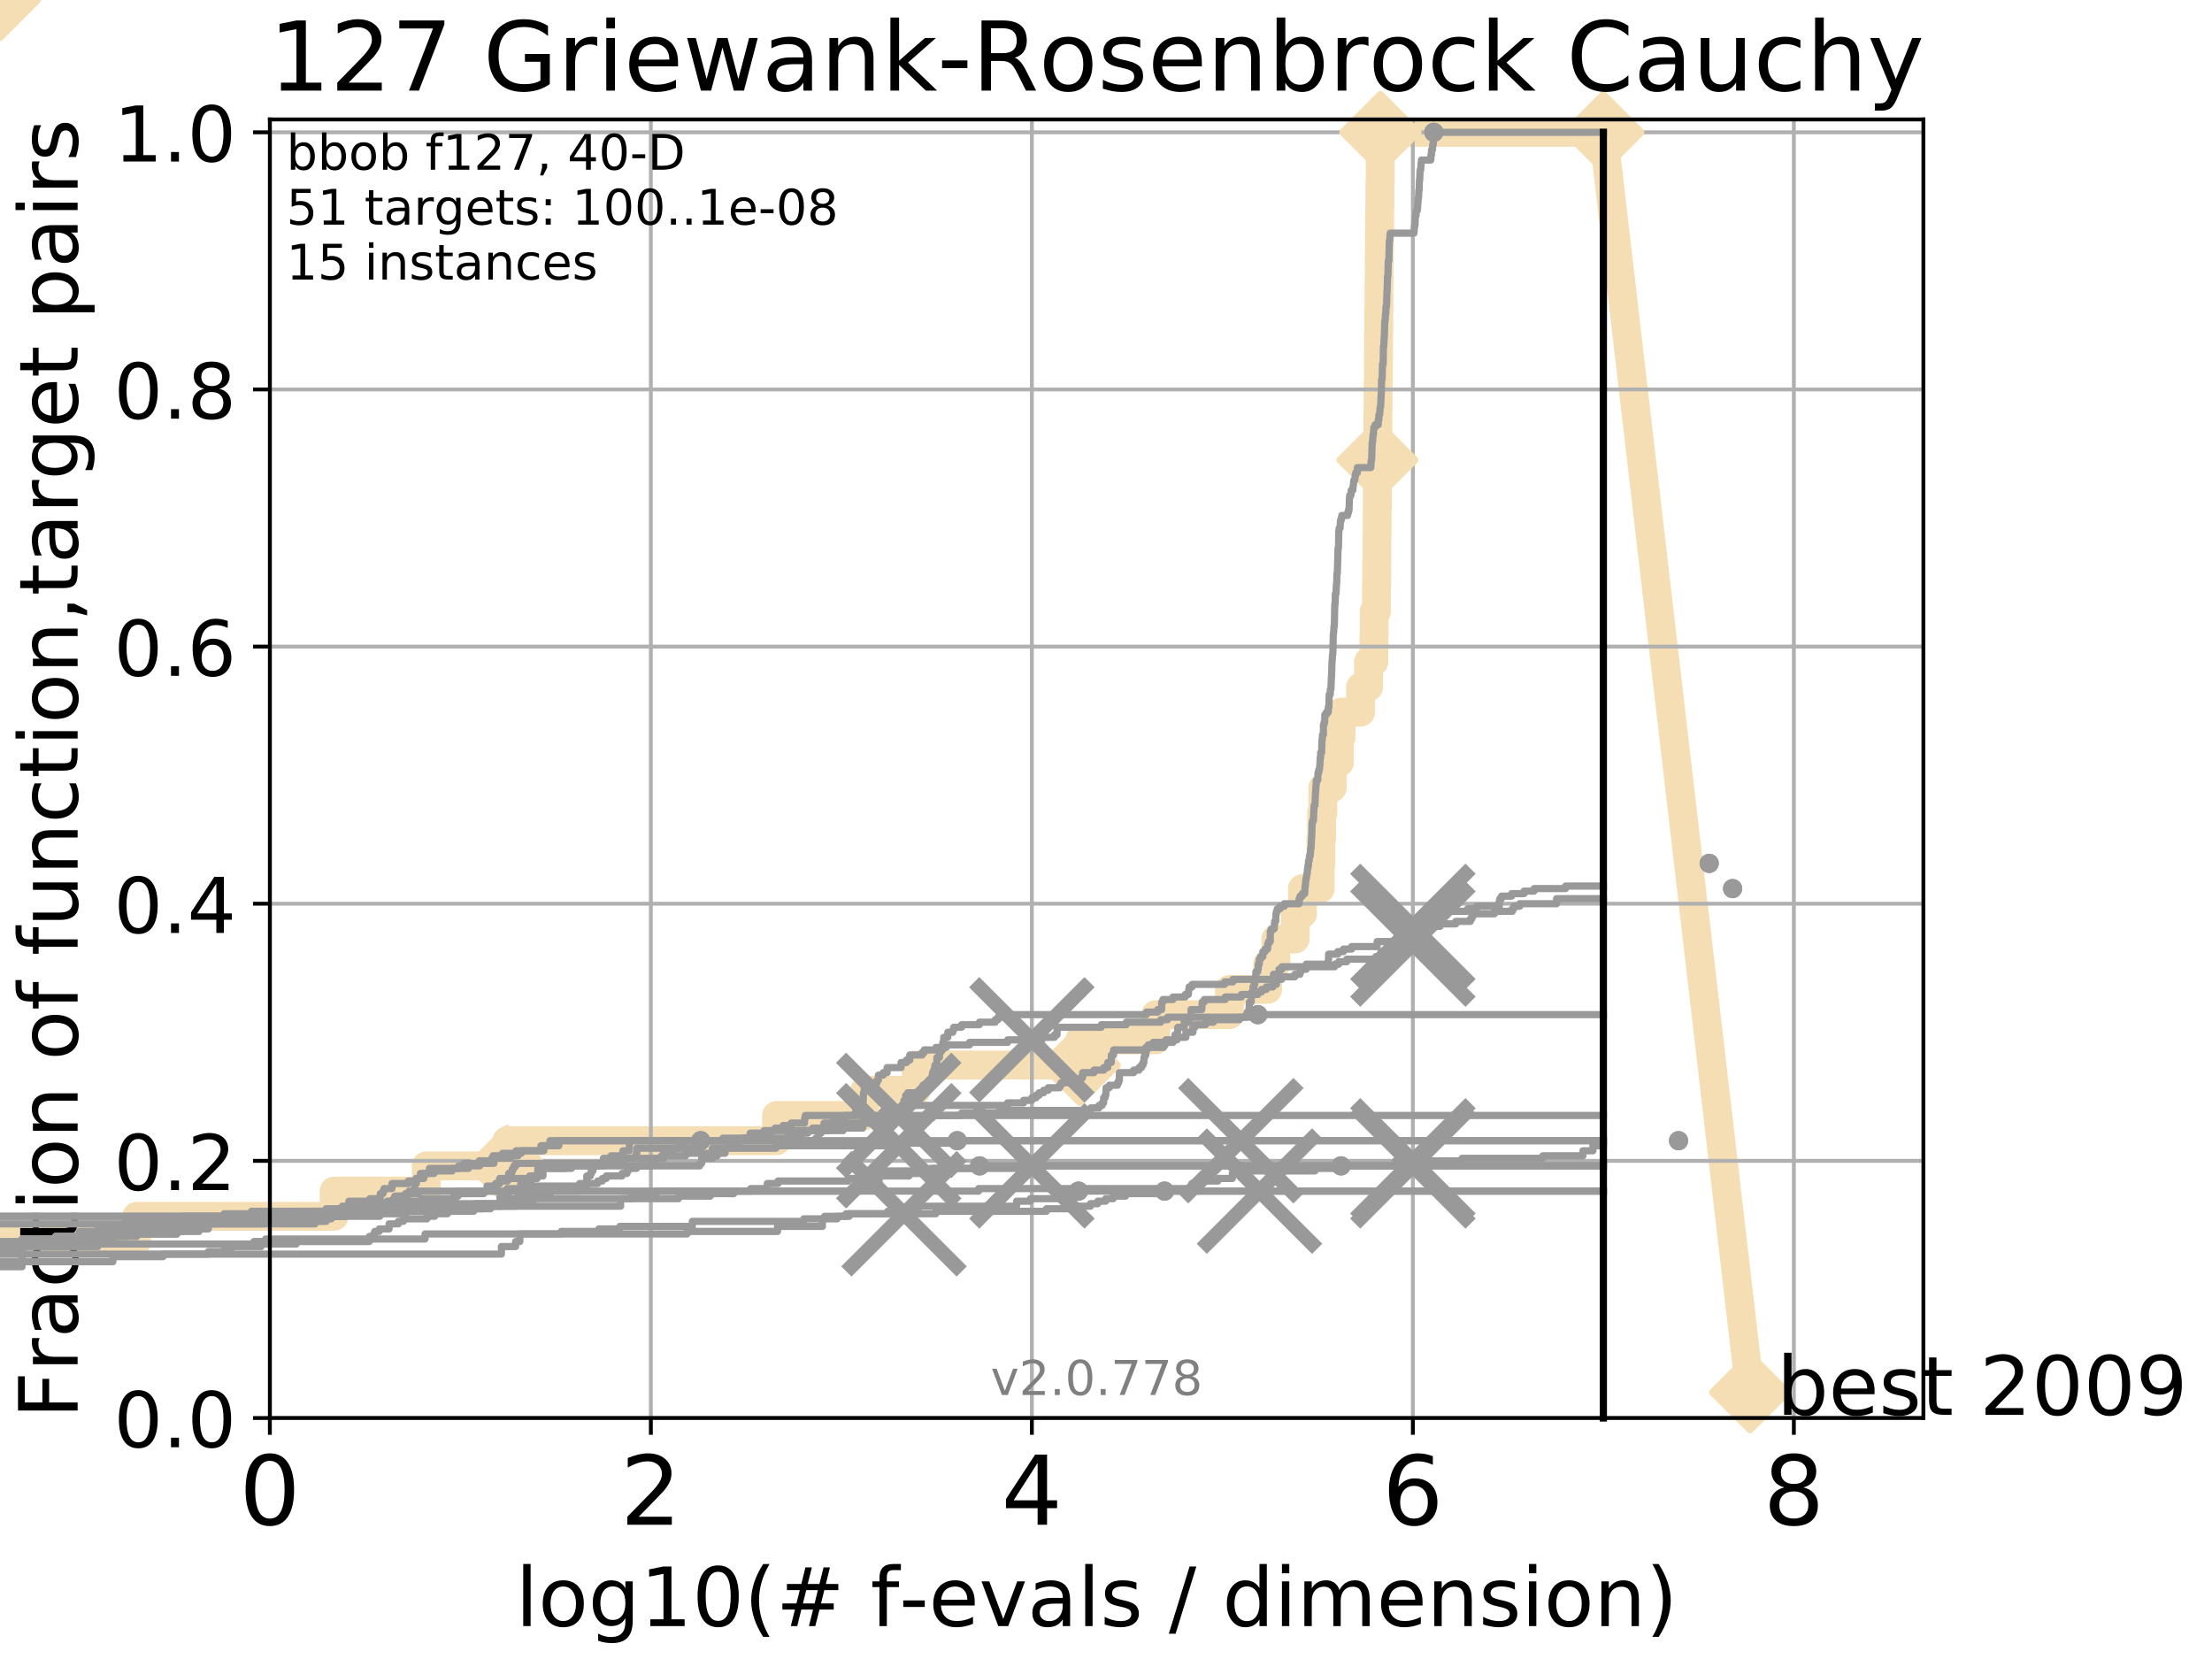 <?xml version="1.0" encoding="utf-8" standalone="no"?>
<!DOCTYPE svg PUBLIC "-//W3C//DTD SVG 1.1//EN"
  "http://www.w3.org/Graphics/SVG/1.1/DTD/svg11.dtd">
<!-- Created with matplotlib (http://matplotlib.org/) -->
<svg height="345pt" version="1.1" viewBox="0 0 460 345" width="460pt" xmlns="http://www.w3.org/2000/svg" xmlns:xlink="http://www.w3.org/1999/xlink">
 <defs>
  <style type="text/css">
*{stroke-linecap:butt;stroke-linejoin:round;}
  </style>
 </defs>
 <g id="figure_1">
  <g id="patch_1">
   <path d="M 0 345.6 
L 460.8 345.6 
L 460.8 0 
L 0 0 
z
" style="fill:#ffffff;"/>
  </g>
  <g id="axes_1">
   <g id="patch_2">
    <path d="M 56.12 294.88 
L 399.984 294.88 
L 399.984 24.84 
L 56.12 24.84 
z
" style="fill:#ffffff;"/>
   </g>
   <g id="line2d_1">
    <path d="M -1 258.183 
L 28.43 258.183 
L 28.43 252.94 
L 69.489 252.94 
L 69.489 247.698 
L 88.652 247.698 
L 88.652 242.455 
L 105.413 242.455 
L 105.413 237.213 
L 161.491 237.213 
L 161.491 231.97 
L 179.835 231.97 
L 179.835 226.728 
L 190.572 226.728 
L 190.572 221.485 
L 224.565 221.485 
L 224.565 216.243 
L 240.353 216.243 
L 240.353 211 
L 255.671 211 
L 255.671 205.758 
L 263.602 205.758 
L 263.602 200.515 
L 265.323 200.515 
L 265.323 195.273 
L 269.332 195.273 
L 269.332 190.03 
L 270.861 190.03 
L 270.861 184.788 
L 274.551 184.788 
L 274.551 179.546 
L 274.686 179.546 
L 274.686 174.303 
L 274.84 174.303 
L 274.84 169.061 
L 275.099 169.061 
L 275.099 163.818 
L 277.059 163.818 
L 277.059 158.576 
L 278.532 158.576 
L 278.532 153.333 
L 278.883 153.333 
L 278.883 148.091 
L 282.953 148.091 
L 282.953 142.848 
L 284.601 142.848 
L 284.601 137.606 
L 285.709 137.606 
L 285.709 132.363 
L 285.767 132.363 
L 285.767 127.121 
L 286.244 127.121 
L 286.244 121.878 
L 286.291 121.878 
L 286.291 116.636 
L 286.331 116.636 
L 286.331 111.393 
L 286.371 111.393 
L 286.371 106.151 
L 286.417 106.151 
L 286.417 100.908 
L 286.453 100.908 
L 286.453 95.666 
L 286.501 95.666 
L 286.501 90.423 
L 286.551 90.423 
L 286.551 85.181 
L 286.586 85.181 
L 286.586 79.938 
L 286.634 79.938 
L 286.634 74.696 
L 286.678 74.696 
L 286.678 69.453 
L 286.723 69.453 
L 286.723 64.211 
L 286.77 64.211 
L 286.77 58.969 
L 286.818 58.969 
L 286.818 53.726 
L 286.86 53.726 
L 286.86 48.484 
L 286.907 48.484 
L 286.907 43.241 
L 286.962 43.241 
L 286.962 37.999 
L 287.005 37.999 
L 287.005 32.756 
L 287.061 32.756 
L 287.061 27.514 
L 333.43 27.514 
" style="fill:none;stroke:#f5deb3;stroke-linecap:square;stroke-width:6;"/>
   </g>
   <g id="line2d_2">
    <path d="M 0 0 
" style="fill:none;stroke:#f5deb3;stroke-linecap:square;stroke-width:6;"/>
    <defs>
     <path d="M -0 7.778 
L 7.778 0 
L 0 -7.778 
L -7.778 -0 
z
" id="me7f2b8bf11" style="stroke:#f5deb3;stroke-linejoin:miter;stroke-width:1.5;"/>
    </defs>
    <g>
     <use style="fill:#f5deb3;stroke:#f5deb3;stroke-linejoin:miter;stroke-width:1.5;" x="0" xlink:href="#me7f2b8bf11" y="0"/>
    </g>
   </g>
   <g id="line2d_3">
    <path d="M 333.43 27.514 
L 363.934 289.533 
" style="fill:none;stroke:#f5deb3;stroke-linecap:square;stroke-width:6;"/>
    <g>
     <use style="fill:#f5deb3;stroke:#f5deb3;stroke-linejoin:miter;stroke-width:1.5;" x="333.43" xlink:href="#me7f2b8bf11" y="27.514"/>
     <use style="fill:#f5deb3;stroke:#f5deb3;stroke-linejoin:miter;stroke-width:1.5;" x="363.934" xlink:href="#me7f2b8bf11" y="289.533"/>
    </g>
   </g>
   <g id="matplotlib.axis_1">
    <g id="xtick_1">
     <g id="line2d_4">
      <path clip-path="url(#p5bb2d7a33e)" d="M 56.12 294.88 
L 56.12 24.84 
" style="fill:none;stroke:#b0b0b0;stroke-linecap:square;stroke-width:0.8;"/>
     </g>
     <g id="line2d_5">
      <defs>
       <path d="M 0 0 
L 0 3.5 
" id="m765356178b" style="stroke:#000000;stroke-width:0.8;"/>
      </defs>
      <g>
       <use style="stroke:#000000;stroke-width:0.8;" x="56.12" xlink:href="#m765356178b" y="294.88"/>
      </g>
     </g>
     <g id="text_1">
      <!-- 0 -->
      <defs>
       <path d="M 31.781 66.406 
Q 24.172 66.406 20.328 58.906 
Q 16.5 51.422 16.5 36.375 
Q 16.5 21.391 20.328 13.891 
Q 24.172 6.391 31.781 6.391 
Q 39.453 6.391 43.281 13.891 
Q 47.125 21.391 47.125 36.375 
Q 47.125 51.422 43.281 58.906 
Q 39.453 66.406 31.781 66.406 
z
M 31.781 74.219 
Q 44.047 74.219 50.516 64.516 
Q 56.984 54.828 56.984 36.375 
Q 56.984 17.969 50.516 8.266 
Q 44.047 -1.422 31.781 -1.422 
Q 19.531 -1.422 13.062 8.266 
Q 6.594 17.969 6.594 36.375 
Q 6.594 54.828 13.062 64.516 
Q 19.531 74.219 31.781 74.219 
z
" id="DejaVuSans-30"/>
      </defs>
      <g transform="translate(49.758 317.077)scale(0.2 -0.2)">
       <use xlink:href="#DejaVuSans-30"/>
      </g>
     </g>
    </g>
    <g id="xtick_2">
     <g id="line2d_6">
      <path clip-path="url(#p5bb2d7a33e)" d="M 135.351 294.88 
L 135.351 24.84 
" style="fill:none;stroke:#b0b0b0;stroke-linecap:square;stroke-width:0.8;"/>
     </g>
     <g id="line2d_7">
      <g>
       <use style="stroke:#000000;stroke-width:0.8;" x="135.351" xlink:href="#m765356178b" y="294.88"/>
      </g>
     </g>
     <g id="text_2">
      <!-- 2 -->
      <defs>
       <path d="M 19.188 8.297 
L 53.609 8.297 
L 53.609 0 
L 7.328 0 
L 7.328 8.297 
Q 12.938 14.109 22.625 23.891 
Q 32.328 33.688 34.812 36.531 
Q 39.547 41.844 41.422 45.531 
Q 43.312 49.219 43.312 52.781 
Q 43.312 58.594 39.234 62.25 
Q 35.156 65.922 28.609 65.922 
Q 23.969 65.922 18.812 64.312 
Q 13.672 62.703 7.812 59.422 
L 7.812 69.391 
Q 13.766 71.781 18.938 73 
Q 24.125 74.219 28.422 74.219 
Q 39.75 74.219 46.484 68.547 
Q 53.219 62.891 53.219 53.422 
Q 53.219 48.922 51.531 44.891 
Q 49.859 40.875 45.406 35.406 
Q 44.188 33.984 37.641 27.219 
Q 31.109 20.453 19.188 8.297 
z
" id="DejaVuSans-32"/>
      </defs>
      <g transform="translate(128.989 317.077)scale(0.2 -0.2)">
       <use xlink:href="#DejaVuSans-32"/>
      </g>
     </g>
    </g>
    <g id="xtick_3">
     <g id="line2d_8">
      <path clip-path="url(#p5bb2d7a33e)" d="M 214.583 294.88 
L 214.583 24.84 
" style="fill:none;stroke:#b0b0b0;stroke-linecap:square;stroke-width:0.8;"/>
     </g>
     <g id="line2d_9">
      <g>
       <use style="stroke:#000000;stroke-width:0.8;" x="214.583" xlink:href="#m765356178b" y="294.88"/>
      </g>
     </g>
     <g id="text_3">
      <!-- 4 -->
      <defs>
       <path d="M 37.797 64.312 
L 12.891 25.391 
L 37.797 25.391 
z
M 35.203 72.906 
L 47.609 72.906 
L 47.609 25.391 
L 58.016 25.391 
L 58.016 17.188 
L 47.609 17.188 
L 47.609 0 
L 37.797 0 
L 37.797 17.188 
L 4.891 17.188 
L 4.891 26.703 
z
" id="DejaVuSans-34"/>
      </defs>
      <g transform="translate(208.22 317.077)scale(0.2 -0.2)">
       <use xlink:href="#DejaVuSans-34"/>
      </g>
     </g>
    </g>
    <g id="xtick_4">
     <g id="line2d_10">
      <path clip-path="url(#p5bb2d7a33e)" d="M 293.814 294.88 
L 293.814 24.84 
" style="fill:none;stroke:#b0b0b0;stroke-linecap:square;stroke-width:0.8;"/>
     </g>
     <g id="line2d_11">
      <g>
       <use style="stroke:#000000;stroke-width:0.8;" x="293.814" xlink:href="#m765356178b" y="294.88"/>
      </g>
     </g>
     <g id="text_4">
      <!-- 6 -->
      <defs>
       <path d="M 33.016 40.375 
Q 26.375 40.375 22.484 35.828 
Q 18.609 31.297 18.609 23.391 
Q 18.609 15.531 22.484 10.953 
Q 26.375 6.391 33.016 6.391 
Q 39.656 6.391 43.531 10.953 
Q 47.406 15.531 47.406 23.391 
Q 47.406 31.297 43.531 35.828 
Q 39.656 40.375 33.016 40.375 
z
M 52.594 71.297 
L 52.594 62.312 
Q 48.875 64.062 45.094 64.984 
Q 41.312 65.922 37.594 65.922 
Q 27.828 65.922 22.672 59.328 
Q 17.531 52.734 16.797 39.406 
Q 19.672 43.656 24.016 45.922 
Q 28.375 48.188 33.594 48.188 
Q 44.578 48.188 50.953 41.516 
Q 57.328 34.859 57.328 23.391 
Q 57.328 12.156 50.688 5.359 
Q 44.047 -1.422 33.016 -1.422 
Q 20.359 -1.422 13.672 8.266 
Q 6.984 17.969 6.984 36.375 
Q 6.984 53.656 15.188 63.938 
Q 23.391 74.219 37.203 74.219 
Q 40.922 74.219 44.703 73.484 
Q 48.484 72.75 52.594 71.297 
z
" id="DejaVuSans-36"/>
      </defs>
      <g transform="translate(287.452 317.077)scale(0.2 -0.2)">
       <use xlink:href="#DejaVuSans-36"/>
      </g>
     </g>
    </g>
    <g id="xtick_5">
     <g id="line2d_12">
      <path clip-path="url(#p5bb2d7a33e)" d="M 373.045 294.88 
L 373.045 24.84 
" style="fill:none;stroke:#b0b0b0;stroke-linecap:square;stroke-width:0.8;"/>
     </g>
     <g id="line2d_13">
      <g>
       <use style="stroke:#000000;stroke-width:0.8;" x="373.045" xlink:href="#m765356178b" y="294.88"/>
      </g>
     </g>
     <g id="text_5">
      <!-- 8 -->
      <defs>
       <path d="M 31.781 34.625 
Q 24.75 34.625 20.719 30.859 
Q 16.703 27.094 16.703 20.516 
Q 16.703 13.922 20.719 10.156 
Q 24.75 6.391 31.781 6.391 
Q 38.812 6.391 42.859 10.172 
Q 46.922 13.969 46.922 20.516 
Q 46.922 27.094 42.891 30.859 
Q 38.875 34.625 31.781 34.625 
z
M 21.922 38.812 
Q 15.578 40.375 12.031 44.719 
Q 8.5 49.078 8.5 55.328 
Q 8.5 64.062 14.719 69.141 
Q 20.953 74.219 31.781 74.219 
Q 42.672 74.219 48.875 69.141 
Q 55.078 64.062 55.078 55.328 
Q 55.078 49.078 51.531 44.719 
Q 48 40.375 41.703 38.812 
Q 48.828 37.156 52.797 32.312 
Q 56.781 27.484 56.781 20.516 
Q 56.781 9.906 50.312 4.234 
Q 43.844 -1.422 31.781 -1.422 
Q 19.734 -1.422 13.25 4.234 
Q 6.781 9.906 6.781 20.516 
Q 6.781 27.484 10.781 32.312 
Q 14.797 37.156 21.922 38.812 
z
M 18.312 54.391 
Q 18.312 48.734 21.844 45.562 
Q 25.391 42.391 31.781 42.391 
Q 38.141 42.391 41.719 45.562 
Q 45.312 48.734 45.312 54.391 
Q 45.312 60.062 41.719 63.234 
Q 38.141 66.406 31.781 66.406 
Q 25.391 66.406 21.844 63.234 
Q 18.312 60.062 18.312 54.391 
z
" id="DejaVuSans-38"/>
      </defs>
      <g transform="translate(366.683 317.077)scale(0.2 -0.2)">
       <use xlink:href="#DejaVuSans-38"/>
      </g>
     </g>
    </g>
    <g id="text_6">
     <!-- log10(# f-evals / dimension) -->
     <defs>
      <path d="M 9.422 75.984 
L 18.406 75.984 
L 18.406 0 
L 9.422 0 
z
" id="DejaVuSans-6c"/>
      <path d="M 30.609 48.391 
Q 23.391 48.391 19.188 42.75 
Q 14.984 37.109 14.984 27.297 
Q 14.984 17.484 19.156 11.844 
Q 23.344 6.203 30.609 6.203 
Q 37.797 6.203 41.984 11.859 
Q 46.188 17.531 46.188 27.297 
Q 46.188 37.016 41.984 42.703 
Q 37.797 48.391 30.609 48.391 
z
M 30.609 56 
Q 42.328 56 49.016 48.375 
Q 55.719 40.766 55.719 27.297 
Q 55.719 13.875 49.016 6.219 
Q 42.328 -1.422 30.609 -1.422 
Q 18.844 -1.422 12.172 6.219 
Q 5.516 13.875 5.516 27.297 
Q 5.516 40.766 12.172 48.375 
Q 18.844 56 30.609 56 
z
" id="DejaVuSans-6f"/>
      <path d="M 45.406 27.984 
Q 45.406 37.75 41.375 43.109 
Q 37.359 48.484 30.078 48.484 
Q 22.859 48.484 18.828 43.109 
Q 14.797 37.75 14.797 27.984 
Q 14.797 18.266 18.828 12.891 
Q 22.859 7.516 30.078 7.516 
Q 37.359 7.516 41.375 12.891 
Q 45.406 18.266 45.406 27.984 
z
M 54.391 6.781 
Q 54.391 -7.172 48.188 -13.984 
Q 42 -20.797 29.203 -20.797 
Q 24.469 -20.797 20.266 -20.094 
Q 16.062 -19.391 12.109 -17.922 
L 12.109 -9.188 
Q 16.062 -11.328 19.922 -12.344 
Q 23.781 -13.375 27.781 -13.375 
Q 36.625 -13.375 41.016 -8.766 
Q 45.406 -4.156 45.406 5.172 
L 45.406 9.625 
Q 42.625 4.781 38.281 2.391 
Q 33.938 0 27.875 0 
Q 17.828 0 11.672 7.656 
Q 5.516 15.328 5.516 27.984 
Q 5.516 40.672 11.672 48.328 
Q 17.828 56 27.875 56 
Q 33.938 56 38.281 53.609 
Q 42.625 51.219 45.406 46.391 
L 45.406 54.688 
L 54.391 54.688 
z
" id="DejaVuSans-67"/>
      <path d="M 12.406 8.297 
L 28.516 8.297 
L 28.516 63.922 
L 10.984 60.406 
L 10.984 69.391 
L 28.422 72.906 
L 38.281 72.906 
L 38.281 8.297 
L 54.391 8.297 
L 54.391 0 
L 12.406 0 
z
" id="DejaVuSans-31"/>
      <path d="M 31 75.875 
Q 24.469 64.656 21.281 53.656 
Q 18.109 42.672 18.109 31.391 
Q 18.109 20.125 21.312 9.062 
Q 24.516 -2 31 -13.188 
L 23.188 -13.188 
Q 15.875 -1.703 12.234 9.375 
Q 8.594 20.453 8.594 31.391 
Q 8.594 42.281 12.203 53.312 
Q 15.828 64.359 23.188 75.875 
z
" id="DejaVuSans-28"/>
      <path d="M 51.125 44 
L 36.922 44 
L 32.812 27.688 
L 47.125 27.688 
z
M 43.797 71.781 
L 38.719 51.516 
L 52.984 51.516 
L 58.109 71.781 
L 65.922 71.781 
L 60.891 51.516 
L 76.125 51.516 
L 76.125 44 
L 58.984 44 
L 54.984 27.688 
L 70.516 27.688 
L 70.516 20.219 
L 53.078 20.219 
L 48 0 
L 40.188 0 
L 45.219 20.219 
L 30.906 20.219 
L 25.875 0 
L 18.016 0 
L 23.094 20.219 
L 7.719 20.219 
L 7.719 27.688 
L 24.906 27.688 
L 29 44 
L 13.281 44 
L 13.281 51.516 
L 30.906 51.516 
L 35.891 71.781 
z
" id="DejaVuSans-23"/>
      <path id="DejaVuSans-20"/>
      <path d="M 37.109 75.984 
L 37.109 68.5 
L 28.516 68.5 
Q 23.688 68.5 21.797 66.547 
Q 19.922 64.594 19.922 59.516 
L 19.922 54.688 
L 34.719 54.688 
L 34.719 47.703 
L 19.922 47.703 
L 19.922 0 
L 10.891 0 
L 10.891 47.703 
L 2.297 47.703 
L 2.297 54.688 
L 10.891 54.688 
L 10.891 58.5 
Q 10.891 67.625 15.141 71.797 
Q 19.391 75.984 28.609 75.984 
z
" id="DejaVuSans-66"/>
      <path d="M 4.891 31.391 
L 31.203 31.391 
L 31.203 23.391 
L 4.891 23.391 
z
" id="DejaVuSans-2d"/>
      <path d="M 56.203 29.594 
L 56.203 25.203 
L 14.891 25.203 
Q 15.484 15.922 20.484 11.062 
Q 25.484 6.203 34.422 6.203 
Q 39.594 6.203 44.453 7.469 
Q 49.312 8.734 54.109 11.281 
L 54.109 2.781 
Q 49.266 0.734 44.188 -0.344 
Q 39.109 -1.422 33.891 -1.422 
Q 20.797 -1.422 13.156 6.188 
Q 5.516 13.812 5.516 26.812 
Q 5.516 40.234 12.766 48.109 
Q 20.016 56 32.328 56 
Q 43.359 56 49.781 48.891 
Q 56.203 41.797 56.203 29.594 
z
M 47.219 32.234 
Q 47.125 39.594 43.094 43.984 
Q 39.062 48.391 32.422 48.391 
Q 24.906 48.391 20.391 44.141 
Q 15.875 39.891 15.188 32.172 
z
" id="DejaVuSans-65"/>
      <path d="M 2.984 54.688 
L 12.5 54.688 
L 29.594 8.797 
L 46.688 54.688 
L 56.203 54.688 
L 35.688 0 
L 23.484 0 
z
" id="DejaVuSans-76"/>
      <path d="M 34.281 27.484 
Q 23.391 27.484 19.188 25 
Q 14.984 22.516 14.984 16.5 
Q 14.984 11.719 18.141 8.906 
Q 21.297 6.109 26.703 6.109 
Q 34.188 6.109 38.703 11.406 
Q 43.219 16.703 43.219 25.484 
L 43.219 27.484 
z
M 52.203 31.203 
L 52.203 0 
L 43.219 0 
L 43.219 8.297 
Q 40.141 3.328 35.547 0.953 
Q 30.953 -1.422 24.312 -1.422 
Q 15.922 -1.422 10.953 3.297 
Q 6 8.016 6 15.922 
Q 6 25.141 12.172 29.828 
Q 18.359 34.516 30.609 34.516 
L 43.219 34.516 
L 43.219 35.406 
Q 43.219 41.609 39.141 45 
Q 35.062 48.391 27.688 48.391 
Q 23 48.391 18.547 47.266 
Q 14.109 46.141 10.016 43.891 
L 10.016 52.203 
Q 14.938 54.109 19.578 55.047 
Q 24.219 56 28.609 56 
Q 40.484 56 46.344 49.844 
Q 52.203 43.703 52.203 31.203 
z
" id="DejaVuSans-61"/>
      <path d="M 44.281 53.078 
L 44.281 44.578 
Q 40.484 46.531 36.375 47.5 
Q 32.281 48.484 27.875 48.484 
Q 21.188 48.484 17.844 46.438 
Q 14.5 44.391 14.5 40.281 
Q 14.5 37.156 16.891 35.375 
Q 19.281 33.594 26.516 31.984 
L 29.594 31.297 
Q 39.156 29.25 43.188 25.516 
Q 47.219 21.781 47.219 15.094 
Q 47.219 7.469 41.188 3.016 
Q 35.156 -1.422 24.609 -1.422 
Q 20.219 -1.422 15.453 -0.562 
Q 10.688 0.297 5.422 2 
L 5.422 11.281 
Q 10.406 8.688 15.234 7.391 
Q 20.062 6.109 24.812 6.109 
Q 31.156 6.109 34.562 8.281 
Q 37.984 10.453 37.984 14.406 
Q 37.984 18.062 35.516 20.016 
Q 33.062 21.969 24.703 23.781 
L 21.578 24.516 
Q 13.234 26.266 9.516 29.906 
Q 5.812 33.547 5.812 39.891 
Q 5.812 47.609 11.281 51.797 
Q 16.75 56 26.812 56 
Q 31.781 56 36.172 55.266 
Q 40.578 54.547 44.281 53.078 
z
" id="DejaVuSans-73"/>
      <path d="M 25.391 72.906 
L 33.688 72.906 
L 8.297 -9.281 
L 0 -9.281 
z
" id="DejaVuSans-2f"/>
      <path d="M 45.406 46.391 
L 45.406 75.984 
L 54.391 75.984 
L 54.391 0 
L 45.406 0 
L 45.406 8.203 
Q 42.578 3.328 38.25 0.953 
Q 33.938 -1.422 27.875 -1.422 
Q 17.969 -1.422 11.734 6.484 
Q 5.516 14.406 5.516 27.297 
Q 5.516 40.188 11.734 48.094 
Q 17.969 56 27.875 56 
Q 33.938 56 38.25 53.625 
Q 42.578 51.266 45.406 46.391 
z
M 14.797 27.297 
Q 14.797 17.391 18.875 11.75 
Q 22.953 6.109 30.078 6.109 
Q 37.203 6.109 41.297 11.75 
Q 45.406 17.391 45.406 27.297 
Q 45.406 37.203 41.297 42.844 
Q 37.203 48.484 30.078 48.484 
Q 22.953 48.484 18.875 42.844 
Q 14.797 37.203 14.797 27.297 
z
" id="DejaVuSans-64"/>
      <path d="M 9.422 54.688 
L 18.406 54.688 
L 18.406 0 
L 9.422 0 
z
M 9.422 75.984 
L 18.406 75.984 
L 18.406 64.594 
L 9.422 64.594 
z
" id="DejaVuSans-69"/>
      <path d="M 52 44.188 
Q 55.375 50.25 60.062 53.125 
Q 64.75 56 71.094 56 
Q 79.641 56 84.281 50.016 
Q 88.922 44.047 88.922 33.016 
L 88.922 0 
L 79.891 0 
L 79.891 32.719 
Q 79.891 40.578 77.094 44.375 
Q 74.312 48.188 68.609 48.188 
Q 61.625 48.188 57.562 43.547 
Q 53.516 38.922 53.516 30.906 
L 53.516 0 
L 44.484 0 
L 44.484 32.719 
Q 44.484 40.625 41.703 44.406 
Q 38.922 48.188 33.109 48.188 
Q 26.219 48.188 22.156 43.531 
Q 18.109 38.875 18.109 30.906 
L 18.109 0 
L 9.078 0 
L 9.078 54.688 
L 18.109 54.688 
L 18.109 46.188 
Q 21.188 51.219 25.484 53.609 
Q 29.781 56 35.688 56 
Q 41.656 56 45.828 52.969 
Q 50 49.953 52 44.188 
z
" id="DejaVuSans-6d"/>
      <path d="M 54.891 33.016 
L 54.891 0 
L 45.906 0 
L 45.906 32.719 
Q 45.906 40.484 42.875 44.328 
Q 39.844 48.188 33.797 48.188 
Q 26.516 48.188 22.312 43.547 
Q 18.109 38.922 18.109 30.906 
L 18.109 0 
L 9.078 0 
L 9.078 54.688 
L 18.109 54.688 
L 18.109 46.188 
Q 21.344 51.125 25.703 53.562 
Q 30.078 56 35.797 56 
Q 45.219 56 50.047 50.172 
Q 54.891 44.344 54.891 33.016 
z
" id="DejaVuSans-6e"/>
      <path d="M 8.016 75.875 
L 15.828 75.875 
Q 23.141 64.359 26.781 53.312 
Q 30.422 42.281 30.422 31.391 
Q 30.422 20.453 26.781 9.375 
Q 23.141 -1.703 15.828 -13.188 
L 8.016 -13.188 
Q 14.5 -2 17.703 9.062 
Q 20.906 20.125 20.906 31.391 
Q 20.906 42.672 17.703 53.656 
Q 14.5 64.656 8.016 75.875 
z
" id="DejaVuSans-29"/>
     </defs>
     <g transform="translate(107.211 338.154)scale(0.17 -0.17)">
      <use xlink:href="#DejaVuSans-6c"/>
      <use x="27.783" xlink:href="#DejaVuSans-6f"/>
      <use x="88.965" xlink:href="#DejaVuSans-67"/>
      <use x="152.441" xlink:href="#DejaVuSans-31"/>
      <use x="216.064" xlink:href="#DejaVuSans-30"/>
      <use x="279.688" xlink:href="#DejaVuSans-28"/>
      <use x="318.701" xlink:href="#DejaVuSans-23"/>
      <use x="402.49" xlink:href="#DejaVuSans-20"/>
      <use x="434.277" xlink:href="#DejaVuSans-66"/>
      <use x="469.404" xlink:href="#DejaVuSans-2d"/>
      <use x="505.488" xlink:href="#DejaVuSans-65"/>
      <use x="567.012" xlink:href="#DejaVuSans-76"/>
      <use x="626.191" xlink:href="#DejaVuSans-61"/>
      <use x="687.471" xlink:href="#DejaVuSans-6c"/>
      <use x="715.254" xlink:href="#DejaVuSans-73"/>
      <use x="767.354" xlink:href="#DejaVuSans-20"/>
      <use x="799.141" xlink:href="#DejaVuSans-2f"/>
      <use x="832.832" xlink:href="#DejaVuSans-20"/>
      <use x="864.619" xlink:href="#DejaVuSans-64"/>
      <use x="928.096" xlink:href="#DejaVuSans-69"/>
      <use x="955.879" xlink:href="#DejaVuSans-6d"/>
      <use x="1053.291" xlink:href="#DejaVuSans-65"/>
      <use x="1114.814" xlink:href="#DejaVuSans-6e"/>
      <use x="1178.193" xlink:href="#DejaVuSans-73"/>
      <use x="1230.293" xlink:href="#DejaVuSans-69"/>
      <use x="1258.076" xlink:href="#DejaVuSans-6f"/>
      <use x="1319.258" xlink:href="#DejaVuSans-6e"/>
      <use x="1382.637" xlink:href="#DejaVuSans-29"/>
     </g>
    </g>
   </g>
   <g id="matplotlib.axis_2">
    <g id="ytick_1">
     <g id="line2d_14">
      <path clip-path="url(#p5bb2d7a33e)" d="M 56.12 294.88 
L 399.984 294.88 
" style="fill:none;stroke:#b0b0b0;stroke-linecap:square;stroke-width:0.8;"/>
     </g>
     <g id="line2d_15">
      <defs>
       <path d="M 0 0 
L -3.5 0 
" id="m8d87bde94c" style="stroke:#000000;stroke-width:0.8;"/>
      </defs>
      <g>
       <use style="stroke:#000000;stroke-width:0.8;" x="56.12" xlink:href="#m8d87bde94c" y="294.88"/>
      </g>
     </g>
     <g id="text_7">
      <!-- 0.0 -->
      <defs>
       <path d="M 10.688 12.406 
L 21 12.406 
L 21 0 
L 10.688 0 
z
" id="DejaVuSans-2e"/>
      </defs>
      <g transform="translate(23.675 300.959)scale(0.16 -0.16)">
       <use xlink:href="#DejaVuSans-30"/>
       <use x="63.623" xlink:href="#DejaVuSans-2e"/>
       <use x="95.41" xlink:href="#DejaVuSans-30"/>
      </g>
     </g>
    </g>
    <g id="ytick_2">
     <g id="line2d_16">
      <path clip-path="url(#p5bb2d7a33e)" d="M 56.12 241.407 
L 399.984 241.407 
" style="fill:none;stroke:#b0b0b0;stroke-linecap:square;stroke-width:0.8;"/>
     </g>
     <g id="line2d_17">
      <g>
       <use style="stroke:#000000;stroke-width:0.8;" x="56.12" xlink:href="#m8d87bde94c" y="241.407"/>
      </g>
     </g>
     <g id="text_8">
      <!-- 0.2 -->
      <g transform="translate(23.675 247.485)scale(0.16 -0.16)">
       <use xlink:href="#DejaVuSans-30"/>
       <use x="63.623" xlink:href="#DejaVuSans-2e"/>
       <use x="95.41" xlink:href="#DejaVuSans-32"/>
      </g>
     </g>
    </g>
    <g id="ytick_3">
     <g id="line2d_18">
      <path clip-path="url(#p5bb2d7a33e)" d="M 56.12 187.933 
L 399.984 187.933 
" style="fill:none;stroke:#b0b0b0;stroke-linecap:square;stroke-width:0.8;"/>
     </g>
     <g id="line2d_19">
      <g>
       <use style="stroke:#000000;stroke-width:0.8;" x="56.12" xlink:href="#m8d87bde94c" y="187.933"/>
      </g>
     </g>
     <g id="text_9">
      <!-- 0.4 -->
      <g transform="translate(23.675 194.012)scale(0.16 -0.16)">
       <use xlink:href="#DejaVuSans-30"/>
       <use x="63.623" xlink:href="#DejaVuSans-2e"/>
       <use x="95.41" xlink:href="#DejaVuSans-34"/>
      </g>
     </g>
    </g>
    <g id="ytick_4">
     <g id="line2d_20">
      <path clip-path="url(#p5bb2d7a33e)" d="M 56.12 134.46 
L 399.984 134.46 
" style="fill:none;stroke:#b0b0b0;stroke-linecap:square;stroke-width:0.8;"/>
     </g>
     <g id="line2d_21">
      <g>
       <use style="stroke:#000000;stroke-width:0.8;" x="56.12" xlink:href="#m8d87bde94c" y="134.46"/>
      </g>
     </g>
     <g id="text_10">
      <!-- 0.6 -->
      <g transform="translate(23.675 140.539)scale(0.16 -0.16)">
       <use xlink:href="#DejaVuSans-30"/>
       <use x="63.623" xlink:href="#DejaVuSans-2e"/>
       <use x="95.41" xlink:href="#DejaVuSans-36"/>
      </g>
     </g>
    </g>
    <g id="ytick_5">
     <g id="line2d_22">
      <path clip-path="url(#p5bb2d7a33e)" d="M 56.12 80.987 
L 399.984 80.987 
" style="fill:none;stroke:#b0b0b0;stroke-linecap:square;stroke-width:0.8;"/>
     </g>
     <g id="line2d_23">
      <g>
       <use style="stroke:#000000;stroke-width:0.8;" x="56.12" xlink:href="#m8d87bde94c" y="80.987"/>
      </g>
     </g>
     <g id="text_11">
      <!-- 0.8 -->
      <g transform="translate(23.675 87.066)scale(0.16 -0.16)">
       <use xlink:href="#DejaVuSans-30"/>
       <use x="63.623" xlink:href="#DejaVuSans-2e"/>
       <use x="95.41" xlink:href="#DejaVuSans-38"/>
      </g>
     </g>
    </g>
    <g id="ytick_6">
     <g id="line2d_24">
      <path clip-path="url(#p5bb2d7a33e)" d="M 56.12 27.514 
L 399.984 27.514 
" style="fill:none;stroke:#b0b0b0;stroke-linecap:square;stroke-width:0.8;"/>
     </g>
     <g id="line2d_25">
      <g>
       <use style="stroke:#000000;stroke-width:0.8;" x="56.12" xlink:href="#m8d87bde94c" y="27.514"/>
      </g>
     </g>
     <g id="text_12">
      <!-- 1.0 -->
      <g transform="translate(23.675 33.592)scale(0.16 -0.16)">
       <use xlink:href="#DejaVuSans-31"/>
       <use x="63.623" xlink:href="#DejaVuSans-2e"/>
       <use x="95.41" xlink:href="#DejaVuSans-30"/>
      </g>
     </g>
    </g>
    <g id="text_13">
     <!-- Fraction of function,target pairs -->
     <defs>
      <path d="M 9.812 72.906 
L 51.703 72.906 
L 51.703 64.594 
L 19.672 64.594 
L 19.672 43.109 
L 48.578 43.109 
L 48.578 34.812 
L 19.672 34.812 
L 19.672 0 
L 9.812 0 
z
" id="DejaVuSans-46"/>
      <path d="M 41.109 46.297 
Q 39.594 47.172 37.812 47.578 
Q 36.031 48 33.891 48 
Q 26.266 48 22.188 43.047 
Q 18.109 38.094 18.109 28.812 
L 18.109 0 
L 9.078 0 
L 9.078 54.688 
L 18.109 54.688 
L 18.109 46.188 
Q 20.953 51.172 25.484 53.578 
Q 30.031 56 36.531 56 
Q 37.453 56 38.578 55.875 
Q 39.703 55.766 41.062 55.516 
z
" id="DejaVuSans-72"/>
      <path d="M 48.781 52.594 
L 48.781 44.188 
Q 44.969 46.297 41.141 47.344 
Q 37.312 48.391 33.406 48.391 
Q 24.656 48.391 19.812 42.844 
Q 14.984 37.312 14.984 27.297 
Q 14.984 17.281 19.812 11.734 
Q 24.656 6.203 33.406 6.203 
Q 37.312 6.203 41.141 7.25 
Q 44.969 8.297 48.781 10.406 
L 48.781 2.094 
Q 45.016 0.344 40.984 -0.531 
Q 36.969 -1.422 32.422 -1.422 
Q 20.062 -1.422 12.781 6.344 
Q 5.516 14.109 5.516 27.297 
Q 5.516 40.672 12.859 48.328 
Q 20.219 56 33.016 56 
Q 37.156 56 41.109 55.141 
Q 45.062 54.297 48.781 52.594 
z
" id="DejaVuSans-63"/>
      <path d="M 18.312 70.219 
L 18.312 54.688 
L 36.812 54.688 
L 36.812 47.703 
L 18.312 47.703 
L 18.312 18.016 
Q 18.312 11.328 20.141 9.422 
Q 21.969 7.516 27.594 7.516 
L 36.812 7.516 
L 36.812 0 
L 27.594 0 
Q 17.188 0 13.234 3.875 
Q 9.281 7.766 9.281 18.016 
L 9.281 47.703 
L 2.688 47.703 
L 2.688 54.688 
L 9.281 54.688 
L 9.281 70.219 
z
" id="DejaVuSans-74"/>
      <path d="M 8.5 21.578 
L 8.5 54.688 
L 17.484 54.688 
L 17.484 21.922 
Q 17.484 14.156 20.5 10.266 
Q 23.531 6.391 29.594 6.391 
Q 36.859 6.391 41.078 11.031 
Q 45.312 15.672 45.312 23.688 
L 45.312 54.688 
L 54.297 54.688 
L 54.297 0 
L 45.312 0 
L 45.312 8.406 
Q 42.047 3.422 37.719 1 
Q 33.406 -1.422 27.688 -1.422 
Q 18.266 -1.422 13.375 4.438 
Q 8.5 10.297 8.5 21.578 
z
M 31.109 56 
z
" id="DejaVuSans-75"/>
      <path d="M 11.719 12.406 
L 22.016 12.406 
L 22.016 4 
L 14.016 -11.625 
L 7.719 -11.625 
L 11.719 4 
z
" id="DejaVuSans-2c"/>
      <path d="M 18.109 8.203 
L 18.109 -20.797 
L 9.078 -20.797 
L 9.078 54.688 
L 18.109 54.688 
L 18.109 46.391 
Q 20.953 51.266 25.266 53.625 
Q 29.594 56 35.594 56 
Q 45.562 56 51.781 48.094 
Q 58.016 40.188 58.016 27.297 
Q 58.016 14.406 51.781 6.484 
Q 45.562 -1.422 35.594 -1.422 
Q 29.594 -1.422 25.266 0.953 
Q 20.953 3.328 18.109 8.203 
z
M 48.688 27.297 
Q 48.688 37.203 44.609 42.844 
Q 40.531 48.484 33.406 48.484 
Q 26.266 48.484 22.188 42.844 
Q 18.109 37.203 18.109 27.297 
Q 18.109 17.391 22.188 11.75 
Q 26.266 6.109 33.406 6.109 
Q 40.531 6.109 44.609 11.75 
Q 48.688 17.391 48.688 27.297 
z
" id="DejaVuSans-70"/>
     </defs>
     <g transform="translate(16.14 294.999)rotate(-90)scale(0.17 -0.17)">
      <use xlink:href="#DejaVuSans-46"/>
      <use x="57.41" xlink:href="#DejaVuSans-72"/>
      <use x="98.523" xlink:href="#DejaVuSans-61"/>
      <use x="159.803" xlink:href="#DejaVuSans-63"/>
      <use x="214.783" xlink:href="#DejaVuSans-74"/>
      <use x="253.992" xlink:href="#DejaVuSans-69"/>
      <use x="281.775" xlink:href="#DejaVuSans-6f"/>
      <use x="342.957" xlink:href="#DejaVuSans-6e"/>
      <use x="406.336" xlink:href="#DejaVuSans-20"/>
      <use x="438.123" xlink:href="#DejaVuSans-6f"/>
      <use x="499.305" xlink:href="#DejaVuSans-66"/>
      <use x="534.51" xlink:href="#DejaVuSans-20"/>
      <use x="566.297" xlink:href="#DejaVuSans-66"/>
      <use x="601.502" xlink:href="#DejaVuSans-75"/>
      <use x="664.881" xlink:href="#DejaVuSans-6e"/>
      <use x="728.26" xlink:href="#DejaVuSans-63"/>
      <use x="783.24" xlink:href="#DejaVuSans-74"/>
      <use x="822.449" xlink:href="#DejaVuSans-69"/>
      <use x="850.232" xlink:href="#DejaVuSans-6f"/>
      <use x="911.414" xlink:href="#DejaVuSans-6e"/>
      <use x="974.793" xlink:href="#DejaVuSans-2c"/>
      <use x="1006.58" xlink:href="#DejaVuSans-74"/>
      <use x="1045.789" xlink:href="#DejaVuSans-61"/>
      <use x="1107.068" xlink:href="#DejaVuSans-72"/>
      <use x="1148.166" xlink:href="#DejaVuSans-67"/>
      <use x="1211.643" xlink:href="#DejaVuSans-65"/>
      <use x="1273.166" xlink:href="#DejaVuSans-74"/>
      <use x="1312.375" xlink:href="#DejaVuSans-20"/>
      <use x="1344.162" xlink:href="#DejaVuSans-70"/>
      <use x="1407.639" xlink:href="#DejaVuSans-61"/>
      <use x="1468.918" xlink:href="#DejaVuSans-69"/>
      <use x="1496.701" xlink:href="#DejaVuSans-72"/>
      <use x="1537.814" xlink:href="#DejaVuSans-73"/>
     </g>
    </g>
   </g>
   <g id="line2d_26">
    <defs>
     <path d="M 0 1.5 
C 0.398 1.5 0.779 1.342 1.061 1.061 
C 1.342 0.779 1.5 0.398 1.5 0 
C 1.5 -0.398 1.342 -0.779 1.061 -1.061 
C 0.779 -1.342 0.398 -1.5 0 -1.5 
C -0.398 -1.5 -0.779 -1.342 -1.061 -1.061 
C -1.342 -0.779 -1.5 -0.398 -1.5 0 
C -1.5 0.398 -1.342 0.779 -1.061 1.061 
C -0.779 1.342 -0.398 1.5 0 1.5 
z
" id="m75001ce236" style="stroke:#f5deb3;"/>
    </defs>
    <g>
     <use style="fill:#f5deb3;stroke:#f5deb3;" x="287.061" xlink:href="#m75001ce236" y="27.514"/>
     <use style="fill:#f5deb3;stroke:#f5deb3;" x="287.061" xlink:href="#m75001ce236" y="27.514"/>
    </g>
   </g>
   <g id="line2d_27">
    <g>
     <use style="fill:#f5deb3;stroke:#f5deb3;stroke-linejoin:miter;stroke-width:1.5;" x="105.413" xlink:href="#me7f2b8bf11" y="242.455"/>
     <use style="fill:#f5deb3;stroke:#f5deb3;stroke-linejoin:miter;stroke-width:1.5;" x="224.565" xlink:href="#me7f2b8bf11" y="221.485"/>
     <use style="fill:#f5deb3;stroke:#f5deb3;stroke-linejoin:miter;stroke-width:1.5;" x="286.453" xlink:href="#me7f2b8bf11" y="95.666"/>
     <use style="fill:#f5deb3;stroke:#f5deb3;stroke-linejoin:miter;stroke-width:1.5;" x="287.061" xlink:href="#me7f2b8bf11" y="27.514"/>
     <use style="fill:#f5deb3;stroke:#f5deb3;stroke-linejoin:miter;stroke-width:1.5;" x="287.061" xlink:href="#me7f2b8bf11" y="27.514"/>
     <use style="fill:#f5deb3;stroke:#f5deb3;stroke-linejoin:miter;stroke-width:1.5;" x="333.43" xlink:href="#me7f2b8bf11" y="27.514"/>
    </g>
   </g>
   <g id="line2d_28">
    <defs>
     <path d="M 0 1.5 
C 0.398 1.5 0.779 1.342 1.061 1.061 
C 1.342 0.779 1.5 0.398 1.5 0 
C 1.5 -0.398 1.342 -0.779 1.061 -1.061 
C 0.779 -1.342 0.398 -1.5 0 -1.5 
C -0.398 -1.5 -0.779 -1.342 -1.061 -1.061 
C -1.342 -0.779 -1.5 -0.398 -1.5 0 
C -1.5 0.398 -1.342 0.779 -1.061 1.061 
C -0.779 1.342 -0.398 1.5 0 1.5 
z
" id="m855c0e4360" style="stroke:#999999;"/>
    </defs>
    <g>
     <use style="fill:#999999;stroke:#999999;" x="145.713" xlink:href="#m855c0e4360" y="237.213"/>
     <use style="fill:#999999;stroke:#999999;" x="145.713" xlink:href="#m855c0e4360" y="237.213"/>
    </g>
   </g>
   <g id="line2d_29">
    <path d="M -1 259.755 
L 4.579 259.755 
L 4.579 257.658 
L 16.504 257.658 
L 16.504 256.61 
L 36.783 256.61 
L 36.783 255.037 
L 38.058 255.037 
L 38.058 254.513 
L 41.398 254.513 
L 41.398 253.989 
L 46.599 253.989 
L 46.599 252.416 
L 61.283 252.416 
L 61.283 251.892 
L 94.066 251.892 
L 94.066 251.367 
L 94.441 251.367 
L 94.441 250.319 
L 94.671 250.319 
L 94.671 248.746 
L 95.256 248.746 
L 95.256 247.698 
L 101.277 247.698 
L 101.277 246.649 
L 103.108 246.649 
L 103.108 246.125 
L 103.902 246.125 
L 103.902 245.601 
L 105.559 245.601 
L 105.559 245.076 
L 105.777 245.076 
L 105.777 244.028 
L 106.389 244.028 
L 106.389 243.504 
L 106.597 243.504 
L 106.597 242.979 
L 106.891 242.979 
L 106.891 242.455 
L 107.27 242.455 
L 107.27 241.931 
L 125.763 241.931 
L 125.763 241.407 
L 129.349 241.407 
L 129.349 240.882 
L 132.114 240.882 
L 132.114 240.358 
L 132.341 240.358 
L 132.341 239.834 
L 132.423 239.834 
L 132.423 238.785 
L 144.351 238.785 
L 144.351 237.737 
L 145.713 237.737 
L 145.713 237.213 
L 333.43 237.213 
" style="fill:none;stroke:#999999;stroke-linecap:square;stroke-width:1.5;"/>
   </g>
   <g id="line2d_30"/>
   <g id="line2d_31">
    <path d="M 0 0 
" style="fill:none;stroke:#999999;stroke-linecap:square;stroke-width:1.5;"/>
   </g>
   <g id="line2d_32">
    <path clip-path="url(#p5bb2d7a33e)" d="M 258.037 237.213 
" style="fill:none;stroke:#999999;stroke-linecap:square;stroke-width:1.5;"/>
    <defs>
     <path d="M -12 12 
L 12 -12 
M -12 -12 
L 12 12 
" id="ma46858306a" style="stroke:#999999;stroke-width:3;"/>
    </defs>
    <g clip-path="url(#p5bb2d7a33e)">
     <use style="fill:#999999;stroke:#999999;stroke-width:3;" x="258.037" xlink:href="#ma46858306a" y="237.213"/>
    </g>
   </g>
   <g id="line2d_33">
    <g>
     <use style="fill:#999999;stroke:#999999;" x="360.303" xlink:href="#m855c0e4360" y="184.788"/>
     <use style="fill:#999999;stroke:#999999;" x="360.303" xlink:href="#m855c0e4360" y="184.788"/>
    </g>
   </g>
   <g id="line2d_34">
    <path d="M -1 258.183 
L 4.579 258.183 
L 4.579 257.658 
L 16.504 257.658 
L 16.504 257.134 
L 20.343 257.134 
L 20.343 255.561 
L 23.48 255.561 
L 23.48 255.037 
L 26.132 255.037 
L 26.132 253.989 
L 36.783 253.989 
L 36.783 253.464 
L 38.058 253.464 
L 38.058 252.94 
L 78.975 252.94 
L 78.975 251.892 
L 98.51 251.892 
L 98.51 251.367 
L 102.009 251.367 
L 102.009 250.843 
L 107.27 250.843 
L 107.27 249.27 
L 107.726 249.27 
L 107.726 248.746 
L 107.896 248.746 
L 107.896 248.222 
L 109.592 248.222 
L 109.592 246.649 
L 120.508 246.649 
L 120.508 246.125 
L 122.019 246.125 
L 122.019 244.552 
L 122.768 244.552 
L 122.768 244.028 
L 122.964 244.028 
L 122.964 243.504 
L 123.305 243.504 
L 123.305 242.455 
L 135.304 242.455 
L 135.304 241.931 
L 135.437 241.931 
L 135.437 241.407 
L 136.088 241.407 
L 136.088 240.882 
L 137.549 240.882 
L 137.549 240.358 
L 137.935 240.358 
L 138.001 239.31 
L 140.027 239.31 
L 140.027 238.785 
L 141.354 238.785 
L 141.354 238.261 
L 142.189 238.261 
L 142.189 237.213 
L 150.333 237.213 
L 150.333 236.689 
L 157.848 236.689 
L 157.848 236.164 
L 158.643 236.164 
L 158.643 235.64 
L 160.298 235.64 
L 160.298 235.116 
L 161.2 235.116 
L 161.2 234.592 
L 162.86 234.592 
L 162.86 234.067 
L 164.532 234.067 
L 164.532 233.543 
L 167.306 233.543 
L 167.337 232.495 
L 167.476 232.495 
L 167.476 231.97 
L 185.563 231.97 
L 185.563 230.922 
L 187.724 230.922 
L 187.724 230.398 
L 187.88 230.398 
L 187.981 228.825 
L 188.349 228.825 
L 188.349 227.776 
L 188.771 227.776 
L 188.771 227.252 
L 191.266 227.252 
L 191.266 226.728 
L 191.936 226.728 
L 191.936 225.679 
L 193.431 225.679 
L 193.431 225.155 
L 193.836 225.155 
L 193.929 223.058 
L 194.179 223.058 
L 194.179 222.534 
L 194.327 222.534 
L 194.434 221.485 
L 194.835 221.485 
L 194.835 219.913 
L 195.363 219.913 
L 195.378 218.864 
L 195.635 218.864 
L 195.635 218.34 
L 196.027 218.34 
L 196.059 216.767 
L 196.258 216.767 
L 196.258 215.719 
L 197.104 215.719 
L 197.104 214.67 
L 198.141 214.67 
L 198.141 214.146 
L 198.339 214.146 
L 198.339 213.622 
L 199.968 213.622 
L 199.968 213.097 
L 203.667 213.097 
L 203.667 212.573 
L 206.97 212.573 
L 206.97 212.049 
L 207.531 212.049 
L 207.531 211.525 
L 210.809 211.525 
L 210.809 211 
L 238.399 211 
L 238.399 210.476 
L 240.75 210.476 
L 240.75 209.952 
L 241.568 209.952 
L 241.568 208.379 
L 241.85 208.379 
L 241.85 207.855 
L 243.923 207.855 
L 243.923 207.331 
L 246.467 207.331 
L 246.467 206.806 
L 247.127 206.806 
L 247.205 205.758 
L 247.292 205.758 
L 247.292 205.234 
L 247.907 205.234 
L 247.907 204.709 
L 254.677 204.709 
L 254.677 204.185 
L 256.396 204.185 
L 256.396 203.661 
L 264.832 203.661 
L 264.832 202.612 
L 265.978 202.612 
L 265.978 201.564 
L 266.575 201.564 
L 266.575 201.04 
L 277.549 201.04 
L 277.549 200.515 
L 278.385 200.515 
L 278.385 199.991 
L 280.063 199.991 
L 280.063 199.467 
L 286.096 199.467 
L 286.096 198.943 
L 287.193 198.943 
L 287.193 197.894 
L 288.956 197.894 
L 288.956 197.37 
L 292.49 197.37 
L 292.49 196.846 
L 293.78 196.846 
L 293.78 196.321 
L 293.924 196.321 
L 293.99 194.749 
L 294.614 194.749 
L 294.614 194.224 
L 295.438 194.224 
L 295.438 193.7 
L 295.666 193.7 
L 295.666 193.176 
L 296.743 193.176 
L 296.743 192.652 
L 299.462 192.652 
L 299.462 192.127 
L 302.746 192.127 
L 302.746 191.603 
L 305.769 191.603 
L 305.769 191.079 
L 306.073 191.079 
L 306.073 190.555 
L 306.327 190.555 
L 306.327 190.03 
L 310.779 190.03 
L 310.779 189.506 
L 314.507 189.506 
L 314.507 188.982 
L 314.811 188.982 
L 314.811 188.458 
L 316.036 188.458 
L 316.036 187.933 
L 323.7 187.933 
L 323.7 186.885 
L 333.43 186.885 
L 333.43 186.885 
" style="fill:none;stroke:#999999;stroke-linecap:square;stroke-width:1.5;"/>
   </g>
   <g id="line2d_35"/>
   <g id="line2d_36">
    <path d="M 0 0 
" style="fill:none;stroke:#999999;stroke-linecap:square;stroke-width:1.5;"/>
   </g>
   <g id="line2d_37">
    <path clip-path="url(#p5bb2d7a33e)" d="M 293.814 196.321 
" style="fill:none;stroke:#999999;stroke-linecap:square;stroke-width:1.5;"/>
    <g clip-path="url(#p5bb2d7a33e)">
     <use style="fill:#999999;stroke:#999999;stroke-width:3;" x="293.814" xlink:href="#ma46858306a" y="196.321"/>
    </g>
   </g>
   <g id="line2d_38">
    <g>
     <use style="fill:#999999;stroke:#999999;" x="184.503" xlink:href="#m855c0e4360" y="231.97"/>
     <use style="fill:#999999;stroke:#999999;" x="184.503" xlink:href="#m855c0e4360" y="231.97"/>
    </g>
   </g>
   <g id="line2d_39">
    <path d="M -1 263.425 
L 4.579 263.425 
L 4.579 258.707 
L 11.555 258.707 
L 11.555 258.183 
L 20.343 258.183 
L 20.343 257.658 
L 23.48 257.658 
L 23.48 257.134 
L 26.132 257.134 
L 26.132 256.61 
L 35.406 256.61 
L 35.406 253.464 
L 57.76 253.464 
L 57.76 252.94 
L 71.885 252.94 
L 71.885 252.416 
L 84.402 252.416 
L 84.402 251.367 
L 97.375 251.367 
L 97.375 250.843 
L 98.765 250.843 
L 98.765 250.319 
L 103.983 250.319 
L 103.983 248.746 
L 104.062 248.746 
L 104.062 248.222 
L 105.777 248.222 
L 105.777 247.698 
L 120.375 247.698 
L 120.375 246.649 
L 122.057 246.649 
L 122.057 246.125 
L 124.306 246.125 
L 124.306 245.601 
L 125.26 245.601 
L 125.26 245.076 
L 126.068 245.076 
L 126.068 244.552 
L 129.343 244.552 
L 129.343 244.028 
L 130.367 244.028 
L 130.367 243.504 
L 130.63 243.504 
L 130.63 242.979 
L 132.367 242.979 
L 132.367 242.455 
L 145.498 242.455 
L 145.498 241.931 
L 145.908 241.931 
L 145.908 240.882 
L 148.2 240.882 
L 148.2 240.358 
L 149.159 240.358 
L 149.159 239.834 
L 150.765 239.834 
L 150.765 238.785 
L 151.33 238.785 
L 151.33 238.261 
L 153.536 238.261 
L 153.536 237.213 
L 169.649 237.213 
L 169.649 236.689 
L 170.179 236.689 
L 170.179 235.64 
L 170.742 235.64 
L 170.742 235.116 
L 175.337 235.116 
L 175.337 234.592 
L 179.409 234.592 
L 179.409 233.543 
L 179.581 233.543 
L 179.581 233.019 
L 183.305 233.019 
L 183.305 232.495 
L 184.503 232.495 
L 184.503 231.97 
L 333.43 231.97 
" style="fill:none;stroke:#999999;stroke-linecap:square;stroke-width:1.5;"/>
   </g>
   <g id="line2d_40"/>
   <g id="line2d_41">
    <path d="M 0 0 
" style="fill:none;stroke:#999999;stroke-linecap:square;stroke-width:1.5;"/>
   </g>
   <g id="line2d_42">
    <path clip-path="url(#p5bb2d7a33e)" d="M 186.893 231.97 
" style="fill:none;stroke:#999999;stroke-linecap:square;stroke-width:1.5;"/>
    <g clip-path="url(#p5bb2d7a33e)">
     <use style="fill:#999999;stroke:#999999;stroke-width:3;" x="186.893" xlink:href="#ma46858306a" y="231.97"/>
    </g>
   </g>
   <g id="line2d_43">
    <g>
     <use style="fill:#999999;stroke:#999999;" x="242.18" xlink:href="#m855c0e4360" y="247.698"/>
     <use style="fill:#999999;stroke:#999999;" x="242.18" xlink:href="#m855c0e4360" y="247.698"/>
    </g>
   </g>
   <g id="line2d_44">
    <path d="M -1 260.804 
L 104.273 260.804 
L 104.273 259.231 
L 107.226 259.231 
L 107.226 258.183 
L 108.107 258.183 
L 108.107 256.61 
L 116.714 256.61 
L 116.714 256.086 
L 124.534 256.086 
L 124.534 255.561 
L 128.892 255.561 
L 128.892 255.037 
L 143.972 255.037 
L 143.972 253.989 
L 167.14 253.989 
L 167.14 253.464 
L 171.467 253.464 
L 171.467 252.94 
L 175.934 252.94 
L 175.934 252.416 
L 194.595 252.416 
L 194.595 251.892 
L 217.614 251.892 
L 217.614 251.367 
L 223.108 251.367 
L 223.108 250.843 
L 226.752 250.843 
L 226.752 250.319 
L 228.283 250.319 
L 228.283 249.795 
L 229.928 249.795 
L 229.928 249.27 
L 231.487 249.27 
L 231.487 248.746 
L 234.063 248.746 
L 234.063 248.222 
L 242.18 248.222 
L 242.18 247.698 
L 333.43 247.698 
" style="fill:none;stroke:#999999;stroke-linecap:square;stroke-width:1.5;"/>
   </g>
   <g id="line2d_45"/>
   <g id="line2d_46">
    <path d="M 0 0 
" style="fill:none;stroke:#999999;stroke-linecap:square;stroke-width:1.5;"/>
   </g>
   <g id="line2d_47">
    <path clip-path="url(#p5bb2d7a33e)" d="M 188 252.416 
" style="fill:none;stroke:#999999;stroke-linecap:square;stroke-width:1.5;"/>
    <g clip-path="url(#p5bb2d7a33e)">
     <use style="fill:#999999;stroke:#999999;stroke-width:3;" x="188" xlink:href="#ma46858306a" y="252.416"/>
    </g>
   </g>
   <g id="line2d_48">
    <g>
     <use style="fill:#999999;stroke:#999999;" x="298.176" xlink:href="#m855c0e4360" y="27.514"/>
     <use style="fill:#999999;stroke:#999999;" x="298.176" xlink:href="#m855c0e4360" y="27.514"/>
    </g>
   </g>
   <g id="line2d_49">
    <path d="M -1 254.513 
L 65.501 254.513 
L 65.501 253.989 
L 67.829 253.989 
L 67.829 253.464 
L 68.259 253.464 
L 68.259 252.94 
L 68.47 252.94 
L 68.47 251.892 
L 72.056 251.892 
L 72.056 251.367 
L 76.399 251.367 
L 76.399 250.843 
L 79.645 250.843 
L 79.645 250.319 
L 80.913 250.319 
L 80.913 249.795 
L 82.469 249.795 
L 82.469 248.746 
L 84.319 248.746 
L 84.319 248.222 
L 85.054 248.222 
L 85.054 247.698 
L 86.215 247.698 
L 86.215 246.125 
L 86.585 246.125 
L 86.585 245.076 
L 87.442 245.076 
L 87.442 244.028 
L 90.262 244.028 
L 90.262 243.504 
L 94.018 243.504 
L 94.018 242.979 
L 95.388 242.979 
L 95.388 242.455 
L 96.493 242.455 
L 96.493 241.931 
L 99.644 241.931 
L 99.644 241.407 
L 102.217 241.407 
L 102.217 240.882 
L 102.539 240.882 
L 102.539 240.358 
L 104.507 240.358 
L 104.507 239.834 
L 107.336 239.834 
L 107.336 239.31 
L 113.093 239.31 
L 113.093 238.261 
L 114.363 238.261 
L 114.363 237.213 
L 154.71 237.213 
L 154.71 236.689 
L 166.091 236.689 
L 166.091 235.64 
L 166.71 235.64 
L 166.71 235.116 
L 172.289 235.116 
L 172.289 234.592 
L 178.86 234.592 
L 178.86 233.543 
L 183.862 233.543 
L 183.862 233.019 
L 184.301 233.019 
L 184.301 232.495 
L 185.389 232.495 
L 185.389 231.97 
L 186.017 231.97 
L 186.017 231.446 
L 186.367 231.446 
L 186.367 230.398 
L 187.474 230.398 
L 187.474 229.873 
L 209.521 229.873 
L 209.521 229.349 
L 212.869 229.349 
L 212.869 228.825 
L 214.559 228.825 
L 214.559 228.301 
L 215.453 228.301 
L 215.453 227.776 
L 216.074 227.776 
L 216.074 227.252 
L 217.023 227.252 
L 217.023 226.728 
L 217.983 226.728 
L 217.983 226.204 
L 220.349 226.204 
L 220.349 225.679 
L 220.661 225.679 
L 220.661 225.155 
L 222.229 225.155 
L 222.229 224.631 
L 224.721 224.631 
L 224.721 224.107 
L 225.134 224.107 
L 225.134 223.058 
L 227.502 223.058 
L 227.502 222.534 
L 229.532 222.534 
L 229.532 222.01 
L 230.354 222.01 
L 230.354 220.961 
L 231.087 220.961 
L 231.115 219.388 
L 231.569 219.388 
L 231.569 218.34 
L 238.532 218.34 
L 238.532 217.816 
L 241.942 217.816 
L 241.942 217.291 
L 242.289 217.291 
L 242.289 216.767 
L 242.459 216.767 
L 242.459 216.243 
L 244.775 216.243 
L 244.775 215.719 
L 246.613 215.719 
L 246.613 214.67 
L 248.079 214.67 
L 248.079 213.622 
L 248.498 213.622 
L 248.498 213.097 
L 250.696 213.097 
L 250.696 212.573 
L 252.324 212.573 
L 252.324 212.049 
L 257.754 212.049 
L 257.754 211.525 
L 259.142 211.525 
L 259.142 211 
L 259.365 211 
L 259.365 210.476 
L 259.717 210.476 
L 259.824 208.379 
L 260.191 208.379 
L 260.257 206.806 
L 260.318 206.806 
L 260.318 206.282 
L 260.549 206.282 
L 260.568 205.234 
L 260.79 205.234 
L 260.79 204.709 
L 260.928 204.709 
L 261.039 203.137 
L 261.147 203.137 
L 261.173 202.088 
L 261.54 202.088 
L 261.54 201.564 
L 261.66 201.564 
L 261.66 200.515 
L 261.88 200.515 
L 261.88 199.467 
L 262.146 199.467 
L 262.146 198.943 
L 262.619 198.943 
L 262.619 197.894 
L 263.081 197.894 
L 263.081 197.37 
L 263.617 197.37 
L 263.617 196.321 
L 263.799 196.321 
L 263.799 195.797 
L 264.163 195.797 
L 264.163 193.7 
L 264.361 193.7 
L 264.361 193.176 
L 264.974 193.176 
L 265.066 191.603 
L 265.302 191.603 
L 265.341 190.03 
L 265.445 190.03 
L 265.445 189.506 
L 265.624 189.506 
L 265.624 188.982 
L 266.21 188.982 
L 266.21 188.458 
L 267.082 188.458 
L 267.082 187.933 
L 270.16 187.933 
L 270.17 186.885 
L 270.369 186.885 
L 270.369 186.361 
L 270.813 186.361 
L 270.813 185.836 
L 271.322 185.836 
L 271.392 184.264 
L 271.464 184.264 
L 271.575 182.691 
L 271.668 182.691 
L 271.777 181.642 
L 271.854 181.642 
L 271.92 180.594 
L 271.985 180.594 
L 271.985 180.07 
L 272.113 180.07 
L 272.113 179.021 
L 272.247 179.021 
L 272.311 177.973 
L 272.473 177.973 
L 272.564 176.4 
L 272.645 176.4 
L 272.741 174.303 
L 272.764 174.303 
L 272.861 171.158 
L 272.944 171.158 
L 272.944 170.633 
L 273.135 170.633 
L 273.243 168.012 
L 273.267 168.012 
L 273.267 167.488 
L 273.459 167.488 
L 273.559 164.867 
L 273.587 164.867 
L 273.672 163.294 
L 273.724 163.294 
L 273.737 162.245 
L 274.031 162.245 
L 274.094 160.673 
L 274.228 160.673 
L 274.228 160.148 
L 274.366 160.148 
L 274.474 159.1 
L 274.482 159.1 
L 274.551 157.527 
L 274.638 157.527 
L 274.638 156.479 
L 274.836 156.479 
L 274.906 153.857 
L 274.976 153.857 
L 275.008 152.809 
L 275.211 152.809 
L 275.211 150.712 
L 275.348 150.712 
L 275.348 150.188 
L 275.484 150.188 
L 275.5 148.615 
L 275.845 148.615 
L 275.845 148.091 
L 276.227 148.091 
L 276.227 147.042 
L 276.353 147.042 
L 276.411 144.421 
L 276.637 144.421 
L 276.637 143.372 
L 276.767 143.372 
L 276.876 140.751 
L 276.904 140.751 
L 276.996 137.606 
L 277.021 137.606 
L 277.121 136.033 
L 277.173 136.033 
L 277.273 131.839 
L 277.316 131.839 
L 277.414 130.266 
L 277.477 130.266 
L 277.581 125.548 
L 277.666 125.548 
L 277.7 123.451 
L 277.828 123.451 
L 277.937 121.354 
L 277.976 121.354 
L 278.023 119.257 
L 278.097 119.257 
L 278.204 116.112 
L 278.209 116.112 
L 278.245 114.015 
L 278.338 114.015 
L 278.423 110.345 
L 278.481 110.345 
L 278.481 109.821 
L 278.68 109.821 
L 278.761 108.248 
L 278.916 108.248 
L 278.916 107.724 
L 279.037 107.724 
L 279.037 107.199 
L 280.237 107.199 
L 280.237 106.675 
L 280.391 106.675 
L 280.391 106.151 
L 280.534 106.151 
L 280.63 103.53 
L 280.683 103.53 
L 280.683 103.005 
L 280.946 103.005 
L 280.997 101.957 
L 281.321 101.957 
L 281.408 100.908 
L 281.441 100.908 
L 281.524 99.86 
L 281.74 99.86 
L 281.82 98.811 
L 281.937 98.811 
L 281.937 98.287 
L 282.278 98.287 
L 282.278 97.239 
L 285.064 97.239 
L 285.163 95.666 
L 285.241 95.666 
L 285.348 91.996 
L 285.426 91.996 
L 285.519 90.423 
L 285.618 90.423 
L 285.694 88.851 
L 285.984 88.851 
L 285.984 88.326 
L 286.61 88.326 
L 286.622 87.278 
L 286.747 87.278 
L 286.747 86.229 
L 286.916 86.229 
L 286.999 84.657 
L 287.11 84.657 
L 287.217 82.035 
L 287.243 82.035 
L 287.311 78.89 
L 287.422 78.89 
L 287.488 75.744 
L 287.637 75.744 
L 287.69 72.075 
L 287.764 72.075 
L 287.861 69.978 
L 287.886 69.978 
L 287.967 66.832 
L 288.047 66.832 
L 288.118 65.259 
L 288.186 65.259 
L 288.231 63.687 
L 288.339 63.687 
L 288.431 60.541 
L 288.454 60.541 
L 288.551 57.396 
L 288.628 57.396 
L 288.692 54.25 
L 288.827 54.25 
L 288.918 50.056 
L 289.003 50.056 
L 289.097 48.484 
L 294.046 48.484 
L 294.155 46.911 
L 294.253 46.911 
L 294.343 44.814 
L 294.483 44.814 
L 294.509 43.765 
L 294.746 43.765 
L 294.853 42.193 
L 294.869 42.193 
L 294.964 41.144 
L 294.998 41.144 
L 295.053 39.571 
L 295.12 39.571 
L 295.176 37.474 
L 295.232 37.474 
L 295.32 35.377 
L 295.432 35.377 
L 295.543 33.805 
L 295.603 33.805 
L 295.603 33.28 
L 297.542 33.28 
L 297.575 32.232 
L 297.686 32.232 
L 297.686 31.183 
L 297.885 31.183 
L 297.93 30.135 
L 298.038 30.135 
L 298.12 28.038 
L 298.176 28.038 
L 298.176 27.514 
L 333.43 27.514 
L 333.43 27.514 
" style="fill:none;stroke:#999999;stroke-linecap:square;stroke-width:1.5;"/>
   </g>
   <g id="line2d_50"/>
   <g id="line2d_51">
    <path d="M 0 0 
" style="fill:none;stroke:#999999;stroke-linecap:square;stroke-width:1.5;"/>
   </g>
   <g id="line2d_52">
    <g>
     <use style="fill:#999999;stroke:#999999;" x="203.722" xlink:href="#m855c0e4360" y="242.455"/>
     <use style="fill:#999999;stroke:#999999;" x="203.722" xlink:href="#m855c0e4360" y="242.455"/>
    </g>
   </g>
   <g id="line2d_53">
    <path d="M -1 252.94 
L 64.994 252.94 
L 64.994 252.416 
L 65.501 252.416 
L 65.501 251.892 
L 70.45 251.892 
L 70.45 251.367 
L 73.524 251.367 
L 73.524 250.843 
L 129.054 250.843 
L 129.054 249.795 
L 129.141 249.795 
L 129.141 249.27 
L 141.091 249.27 
L 141.091 248.746 
L 147.697 248.746 
L 147.697 248.222 
L 152.594 248.222 
L 152.594 247.698 
L 156.117 247.698 
L 156.117 247.173 
L 159.558 247.173 
L 159.558 246.125 
L 161.787 246.125 
L 161.787 245.601 
L 176.385 245.601 
L 176.385 245.076 
L 179.232 245.076 
L 179.232 244.552 
L 180.068 244.552 
L 180.068 244.028 
L 184.677 244.028 
L 184.677 243.504 
L 194.102 243.504 
L 194.102 242.979 
L 203.722 242.979 
L 203.722 242.455 
L 333.43 242.455 
" style="fill:none;stroke:#999999;stroke-linecap:square;stroke-width:1.5;"/>
   </g>
   <g id="line2d_54"/>
   <g id="line2d_55">
    <path d="M 0 0 
" style="fill:none;stroke:#999999;stroke-linecap:square;stroke-width:1.5;"/>
   </g>
   <g id="line2d_56">
    <path clip-path="url(#p5bb2d7a33e)" d="M 214.583 242.455 
" style="fill:none;stroke:#999999;stroke-linecap:square;stroke-width:1.5;"/>
    <g clip-path="url(#p5bb2d7a33e)">
     <use style="fill:#999999;stroke:#999999;stroke-width:3;" x="214.583" xlink:href="#ma46858306a" y="242.455"/>
    </g>
   </g>
   <g id="line2d_57">
    <g>
     <use style="fill:#999999;stroke:#999999;" x="224.281" xlink:href="#m855c0e4360" y="247.698"/>
     <use style="fill:#999999;stroke:#999999;" x="224.281" xlink:href="#m855c0e4360" y="247.698"/>
    </g>
   </g>
   <g id="line2d_58">
    <path d="M -1 259.231 
L 20.343 259.231 
L 20.343 258.707 
L 52.81 258.707 
L 52.81 258.183 
L 55.238 258.183 
L 55.238 257.658 
L 88.39 257.658 
L 88.39 256.61 
L 142.88 256.61 
L 142.88 256.086 
L 161.691 256.086 
L 161.691 255.037 
L 171.024 255.037 
L 171.024 253.989 
L 171.126 253.989 
L 171.126 253.464 
L 174.079 253.464 
L 174.079 252.94 
L 176.602 252.94 
L 176.602 252.416 
L 184.624 252.416 
L 184.624 251.892 
L 190.873 251.892 
L 190.873 250.843 
L 211.403 250.843 
L 211.403 249.795 
L 214.271 249.795 
L 214.271 249.27 
L 222.661 249.27 
L 222.661 248.222 
L 224.281 248.222 
L 224.281 247.698 
L 333.43 247.698 
" style="fill:none;stroke:#999999;stroke-linecap:square;stroke-width:1.5;"/>
   </g>
   <g id="line2d_59"/>
   <g id="line2d_60">
    <path d="M 0 0 
" style="fill:none;stroke:#999999;stroke-linecap:square;stroke-width:1.5;"/>
   </g>
   <g id="line2d_61">
    <path clip-path="url(#p5bb2d7a33e)" d="M 261.913 247.698 
" style="fill:none;stroke:#999999;stroke-linecap:square;stroke-width:1.5;"/>
    <g clip-path="url(#p5bb2d7a33e)">
     <use style="fill:#999999;stroke:#999999;stroke-width:3;" x="261.913" xlink:href="#ma46858306a" y="247.698"/>
    </g>
   </g>
   <g id="line2d_62">
    <g>
     <use style="fill:#999999;stroke:#999999;" x="199.067" xlink:href="#m855c0e4360" y="237.213"/>
     <use style="fill:#999999;stroke:#999999;" x="199.067" xlink:href="#m855c0e4360" y="237.213"/>
    </g>
   </g>
   <g id="line2d_63">
    <path d="M -1 260.28 
L 4.579 260.28 
L 4.579 258.183 
L 11.555 258.183 
L 11.555 257.134 
L 16.504 257.134 
L 16.504 256.61 
L 30.456 256.61 
L 30.456 256.086 
L 41.398 256.086 
L 41.398 254.513 
L 44.194 254.513 
L 44.194 253.989 
L 59.959 253.989 
L 59.959 253.464 
L 68.885 253.464 
L 68.885 252.94 
L 69.88 252.94 
L 69.88 251.892 
L 80.5 251.892 
L 80.5 249.795 
L 87.649 249.795 
L 87.649 249.27 
L 94.394 249.27 
L 94.394 248.222 
L 100.577 248.222 
L 100.577 247.698 
L 103.136 247.698 
L 103.136 246.125 
L 103.902 246.125 
L 103.902 245.076 
L 110.122 245.076 
L 110.122 244.552 
L 112.92 244.552 
L 112.92 242.979 
L 118.839 242.979 
L 118.839 242.455 
L 125.475 242.455 
L 125.475 241.407 
L 128.741 241.407 
L 128.741 240.882 
L 138.064 240.882 
L 138.064 240.358 
L 142.583 240.358 
L 142.583 239.834 
L 148.131 239.834 
L 148.131 238.785 
L 161.35 238.785 
L 161.35 238.261 
L 188.619 238.261 
L 188.619 237.737 
L 199.067 237.737 
L 199.067 237.213 
L 333.43 237.213 
" style="fill:none;stroke:#999999;stroke-linecap:square;stroke-width:1.5;"/>
   </g>
   <g id="line2d_64"/>
   <g id="line2d_65">
    <path d="M 0 0 
" style="fill:none;stroke:#999999;stroke-linecap:square;stroke-width:1.5;"/>
   </g>
   <g id="line2d_66">
    <path clip-path="url(#p5bb2d7a33e)" d="M 186.901 238.261 
" style="fill:none;stroke:#999999;stroke-linecap:square;stroke-width:1.5;"/>
    <g clip-path="url(#p5bb2d7a33e)">
     <use style="fill:#999999;stroke:#999999;stroke-width:3;" x="186.901" xlink:href="#ma46858306a" y="238.261"/>
    </g>
   </g>
   <g id="line2d_67">
    <g>
     <use style="fill:#999999;stroke:#999999;" x="261.578" xlink:href="#m855c0e4360" y="211"/>
     <use style="fill:#999999;stroke:#999999;" x="261.578" xlink:href="#m855c0e4360" y="211"/>
    </g>
   </g>
   <g id="line2d_68">
    <path d="M -1 252.94 
L 52.281 252.94 
L 52.281 251.892 
L 71.182 251.892 
L 71.182 250.843 
L 72.559 250.843 
L 72.559 249.795 
L 76.92 249.795 
L 76.92 249.27 
L 79.089 249.27 
L 79.089 248.222 
L 79.645 248.222 
L 79.645 247.698 
L 79.863 247.698 
L 79.863 247.173 
L 81.513 247.173 
L 81.513 246.125 
L 84.894 246.125 
L 84.894 245.601 
L 86.511 245.601 
L 86.511 245.076 
L 88.124 245.076 
L 88.124 244.552 
L 88.191 244.552 
L 88.191 244.028 
L 89.289 244.028 
L 89.289 242.979 
L 97.415 242.979 
L 97.415 242.455 
L 99.746 242.455 
L 99.746 241.931 
L 102.712 241.931 
L 102.712 240.882 
L 106.273 240.882 
L 106.273 240.358 
L 107.726 240.358 
L 107.726 239.834 
L 108.418 239.834 
L 108.418 239.31 
L 112.487 239.31 
L 112.487 238.261 
L 116.212 238.261 
L 116.212 237.213 
L 163.872 237.213 
L 163.872 236.164 
L 166.605 236.164 
L 166.605 235.64 
L 167.987 235.64 
L 167.987 235.116 
L 168.96 235.116 
L 168.96 234.592 
L 171.364 234.592 
L 171.364 233.543 
L 173.377 233.543 
L 173.377 233.019 
L 175.654 233.019 
L 175.654 231.97 
L 177.95 231.97 
L 177.95 230.398 
L 178.975 230.398 
L 178.975 229.349 
L 179.479 229.349 
L 179.479 228.825 
L 179.527 228.825 
L 179.527 227.776 
L 179.566 227.776 
L 179.566 227.252 
L 179.738 227.252 
L 179.738 225.679 
L 179.95 225.679 
L 179.95 225.155 
L 182.395 225.155 
L 182.395 224.631 
L 182.666 224.631 
L 182.666 223.582 
L 183.654 223.582 
L 183.654 223.058 
L 184.485 223.058 
L 184.485 222.01 
L 187.384 222.01 
L 187.384 220.961 
L 188.51 220.961 
L 188.51 220.437 
L 189.207 220.437 
L 189.207 219.388 
L 191.781 219.388 
L 191.781 218.864 
L 192.208 218.864 
L 192.208 218.34 
L 194.641 218.34 
L 194.641 217.816 
L 196.798 217.816 
L 196.798 217.291 
L 201.612 217.291 
L 201.612 216.767 
L 209.556 216.767 
L 209.556 216.243 
L 216.691 216.243 
L 216.691 215.719 
L 219.278 215.719 
L 219.278 215.194 
L 219.819 215.194 
L 219.819 213.622 
L 229.016 213.622 
L 229.016 213.097 
L 234.216 213.097 
L 234.216 212.573 
L 241.379 212.573 
L 241.379 212.049 
L 242.795 212.049 
L 242.795 211.525 
L 261.578 211.525 
L 261.578 211 
L 333.43 211 
" style="fill:none;stroke:#999999;stroke-linecap:square;stroke-width:1.5;"/>
   </g>
   <g id="line2d_69"/>
   <g id="line2d_70">
    <path d="M 0 0 
" style="fill:none;stroke:#999999;stroke-linecap:square;stroke-width:1.5;"/>
   </g>
   <g id="line2d_71">
    <path clip-path="url(#p5bb2d7a33e)" d="M 214.583 216.243 
" style="fill:none;stroke:#999999;stroke-linecap:square;stroke-width:1.5;"/>
    <g clip-path="url(#p5bb2d7a33e)">
     <use style="fill:#999999;stroke:#999999;stroke-width:3;" x="214.583" xlink:href="#ma46858306a" y="216.243"/>
    </g>
   </g>
   <g id="line2d_72">
    <g>
     <use style="fill:#999999;stroke:#999999;" x="349.064" xlink:href="#m855c0e4360" y="237.213"/>
     <use style="fill:#999999;stroke:#999999;" x="349.064" xlink:href="#m855c0e4360" y="237.213"/>
    </g>
   </g>
   <g id="line2d_73">
    <path d="M -1 262.377 
L 23.48 262.377 
L 23.48 261.328 
L 33.909 261.328 
L 33.909 260.804 
L 43.312 260.804 
L 43.312 260.28 
L 46.599 260.28 
L 46.599 259.755 
L 48.034 259.755 
L 48.034 259.231 
L 54.307 259.231 
L 54.307 258.707 
L 61.599 258.707 
L 61.599 258.183 
L 76.791 258.183 
L 76.791 257.134 
L 77.674 257.134 
L 77.674 256.61 
L 77.918 256.61 
L 77.918 256.086 
L 78.861 256.086 
L 78.861 255.561 
L 80.913 255.561 
L 80.913 254.513 
L 82.837 254.513 
L 82.837 253.989 
L 83.896 253.989 
L 83.896 253.464 
L 88.781 253.464 
L 88.781 252.94 
L 90.38 252.94 
L 90.38 252.416 
L 93.04 252.416 
L 93.04 251.892 
L 93.241 251.892 
L 93.241 251.367 
L 100.283 251.367 
L 100.283 250.843 
L 104.325 250.843 
L 104.325 250.319 
L 105.24 250.319 
L 105.24 249.795 
L 110.905 249.795 
L 110.905 249.27 
L 131.285 249.27 
L 131.285 248.746 
L 135.493 248.746 
L 135.493 248.222 
L 136.539 248.222 
L 136.539 247.698 
L 178.191 247.698 
L 178.191 246.649 
L 182.695 246.649 
L 182.695 245.601 
L 182.819 245.601 
L 182.819 244.552 
L 189.047 244.552 
L 189.047 244.028 
L 193.463 244.028 
L 193.463 242.979 
L 214.828 242.979 
L 214.828 242.455 
L 290.222 242.455 
L 290.222 241.407 
L 304.037 241.407 
L 304.037 240.882 
L 320.843 240.882 
L 320.843 240.358 
L 329.18 240.358 
L 329.18 239.31 
L 331.253 239.31 
L 331.253 238.261 
L 333.43 238.261 
" style="fill:none;stroke:#999999;stroke-linecap:square;stroke-width:1.5;"/>
   </g>
   <g id="line2d_74"/>
   <g id="line2d_75">
    <path d="M 0 0 
" style="fill:none;stroke:#999999;stroke-linecap:square;stroke-width:1.5;"/>
   </g>
   <g id="line2d_76">
    <path clip-path="url(#p5bb2d7a33e)" d="M 293.814 241.407 
" style="fill:none;stroke:#999999;stroke-linecap:square;stroke-width:1.5;"/>
    <g clip-path="url(#p5bb2d7a33e)">
     <use style="fill:#999999;stroke:#999999;stroke-width:3;" x="293.814" xlink:href="#ma46858306a" y="241.407"/>
    </g>
   </g>
   <g id="line2d_77">
    <g>
     <use style="fill:#999999;stroke:#999999;" x="278.87" xlink:href="#m855c0e4360" y="242.455"/>
     <use style="fill:#999999;stroke:#999999;" x="278.87" xlink:href="#m855c0e4360" y="242.455"/>
    </g>
   </g>
   <g id="line2d_78">
    <path d="M -1 259.755 
L 4.579 259.755 
L 4.579 258.183 
L 11.555 258.183 
L 11.555 257.134 
L 28.43 257.134 
L 28.43 256.61 
L 36.783 256.61 
L 36.783 256.086 
L 38.058 256.086 
L 38.058 255.561 
L 43.312 255.561 
L 43.312 254.513 
L 54.779 254.513 
L 54.779 253.989 
L 56.12 253.989 
L 56.12 252.94 
L 71.537 252.94 
L 71.537 252.416 
L 79.089 252.416 
L 79.089 251.892 
L 88.324 251.892 
L 88.324 250.319 
L 104.351 250.319 
L 104.351 249.27 
L 108.065 249.27 
L 108.065 248.746 
L 114.435 248.746 
L 114.435 247.698 
L 203.518 247.698 
L 203.518 247.173 
L 247.849 247.173 
L 247.849 246.125 
L 249.18 246.125 
L 249.18 245.601 
L 253.255 245.601 
L 253.255 245.076 
L 256.27 245.076 
L 256.27 244.028 
L 256.626 244.028 
L 256.626 243.504 
L 273.439 243.504 
L 273.439 242.979 
L 278.87 242.979 
L 278.87 242.455 
L 333.43 242.455 
" style="fill:none;stroke:#999999;stroke-linecap:square;stroke-width:1.5;"/>
   </g>
   <g id="line2d_79"/>
   <g id="line2d_80">
    <path d="M 0 0 
" style="fill:none;stroke:#999999;stroke-linecap:square;stroke-width:1.5;"/>
   </g>
   <g id="line2d_81">
    <path clip-path="url(#p5bb2d7a33e)" d="M 293.814 242.455 
" style="fill:none;stroke:#999999;stroke-linecap:square;stroke-width:1.5;"/>
    <g clip-path="url(#p5bb2d7a33e)">
     <use style="fill:#999999;stroke:#999999;stroke-width:3;" x="293.814" xlink:href="#ma46858306a" y="242.455"/>
    </g>
   </g>
   <g id="line2d_82">
    <g>
     <use style="fill:#999999;stroke:#999999;" x="355.442" xlink:href="#m855c0e4360" y="179.546"/>
     <use style="fill:#999999;stroke:#999999;" x="355.442" xlink:href="#m855c0e4360" y="179.546"/>
    </g>
   </g>
   <g id="line2d_83">
    <path d="M -1 262.377 
L 4.579 262.377 
L 4.579 258.707 
L 11.555 258.707 
L 11.555 257.134 
L 16.504 257.134 
L 16.504 256.086 
L 20.343 256.086 
L 20.343 255.561 
L 28.43 255.561 
L 28.43 255.037 
L 40.355 255.037 
L 40.355 254.513 
L 45.034 254.513 
L 45.034 253.464 
L 49.358 253.464 
L 49.358 252.94 
L 66.704 252.94 
L 66.704 252.416 
L 67.163 252.416 
L 67.163 251.892 
L 67.829 251.892 
L 67.829 251.367 
L 72.887 251.367 
L 72.887 250.843 
L 75.586 250.843 
L 75.586 250.319 
L 81.805 250.319 
L 81.805 249.27 
L 82.093 249.27 
L 82.093 248.746 
L 84.813 248.746 
L 84.813 248.222 
L 87.019 248.222 
L 87.019 247.698 
L 105.462 247.698 
L 105.462 247.173 
L 108.295 247.173 
L 108.295 246.125 
L 110.103 246.125 
L 110.103 245.601 
L 110.509 245.601 
L 110.509 245.076 
L 111.723 245.076 
L 111.723 244.028 
L 111.841 244.028 
L 111.841 242.979 
L 117.618 242.979 
L 117.618 242.455 
L 124.282 242.455 
L 124.282 241.931 
L 125.483 241.931 
L 125.483 240.882 
L 127.078 240.882 
L 127.078 240.358 
L 129.543 240.358 
L 129.543 239.31 
L 130.86 239.31 
L 130.916 237.213 
L 154.438 237.213 
L 154.438 236.689 
L 155.999 236.689 
L 155.999 235.64 
L 158.91 235.64 
L 158.91 235.116 
L 171.805 235.116 
L 171.805 234.067 
L 176.645 234.067 
L 176.645 233.543 
L 183.189 233.543 
L 183.189 233.019 
L 189.523 233.019 
L 189.523 232.495 
L 193.865 232.495 
L 193.865 231.97 
L 199.959 231.97 
L 199.959 231.446 
L 207.82 231.446 
L 207.82 230.922 
L 226.819 230.922 
L 226.819 230.398 
L 228.549 230.398 
L 228.549 229.873 
L 229.2 229.873 
L 229.2 229.349 
L 229.501 229.349 
L 229.501 228.301 
L 229.807 228.301 
L 229.807 227.776 
L 229.953 227.776 
L 230.021 226.204 
L 230.693 226.204 
L 230.693 225.679 
L 232.393 225.679 
L 232.393 225.155 
L 232.64 225.155 
L 232.64 224.631 
L 232.79 224.631 
L 232.79 223.058 
L 235.755 223.058 
L 235.755 222.534 
L 236.859 222.534 
L 236.859 222.01 
L 237.383 222.01 
L 237.383 221.485 
L 237.687 221.485 
L 237.687 220.961 
L 237.88 220.961 
L 237.88 219.913 
L 238.049 219.913 
L 238.049 219.388 
L 238.284 219.388 
L 238.284 217.816 
L 238.796 217.816 
L 238.796 217.291 
L 239.808 217.291 
L 239.808 216.767 
L 243.952 216.767 
L 243.952 216.243 
L 244.261 216.243 
L 244.344 215.194 
L 244.856 215.194 
L 244.937 213.622 
L 246.258 213.622 
L 246.258 212.573 
L 247.287 212.573 
L 247.287 212.049 
L 247.423 212.049 
L 247.423 211.525 
L 247.688 211.525 
L 247.688 209.952 
L 249.92 209.952 
L 250.009 208.379 
L 250.435 208.379 
L 250.435 207.855 
L 254.793 207.855 
L 254.793 207.331 
L 258.157 207.331 
L 258.157 206.806 
L 261.567 206.806 
L 261.567 206.282 
L 262.349 206.282 
L 262.349 205.758 
L 263.341 205.758 
L 263.341 205.234 
L 264.716 205.234 
L 264.716 204.709 
L 265.435 204.709 
L 265.435 203.661 
L 266.536 203.661 
L 266.536 203.137 
L 269.258 203.137 
L 269.258 202.612 
L 270.332 202.612 
L 270.332 202.088 
L 270.533 202.088 
L 270.533 201.564 
L 271.641 201.564 
L 271.641 200.515 
L 276.173 200.515 
L 276.264 199.467 
L 276.294 199.467 
L 276.294 198.418 
L 278.199 198.418 
L 278.199 197.894 
L 279.372 197.894 
L 279.372 197.37 
L 281.081 197.37 
L 281.081 196.846 
L 286.386 196.846 
L 286.386 195.797 
L 291.253 195.797 
L 291.253 195.273 
L 292.69 195.273 
L 292.69 194.224 
L 292.818 194.224 
L 292.818 193.7 
L 293.085 193.7 
L 293.085 192.652 
L 294.231 192.652 
L 294.231 192.127 
L 294.937 192.127 
L 294.937 191.603 
L 296.572 191.603 
L 296.572 191.079 
L 297.728 191.079 
L 297.728 190.03 
L 298.705 190.03 
L 298.705 189.506 
L 305.204 189.506 
L 305.204 188.982 
L 307.083 188.982 
L 307.083 188.458 
L 311.78 188.458 
L 311.78 187.409 
L 311.904 187.409 
L 311.904 186.885 
L 312.249 186.885 
L 312.249 186.361 
L 314.358 186.361 
L 314.358 185.836 
L 316.942 185.836 
L 316.942 185.312 
L 319.025 185.312 
L 319.025 184.788 
L 325.56 184.788 
L 325.56 184.264 
L 333.43 184.264 
L 333.43 184.264 
" style="fill:none;stroke:#999999;stroke-linecap:square;stroke-width:1.5;"/>
   </g>
   <g id="line2d_84"/>
   <g id="line2d_85">
    <path d="M 0 0 
" style="fill:none;stroke:#999999;stroke-linecap:square;stroke-width:1.5;"/>
   </g>
   <g id="line2d_86">
    <path clip-path="url(#p5bb2d7a33e)" d="M 293.814 192.652 
" style="fill:none;stroke:#999999;stroke-linecap:square;stroke-width:1.5;"/>
    <g clip-path="url(#p5bb2d7a33e)">
     <use style="fill:#999999;stroke:#999999;stroke-width:3;" x="293.814" xlink:href="#ma46858306a" y="192.652"/>
    </g>
   </g>
   <g id="line2d_87">
    <path d="M 333.43 294.88 
L 333.43 27.514 
" style="fill:none;stroke:#000000;stroke-linecap:square;stroke-width:1.5;"/>
   </g>
   <g id="patch_3">
    <path d="M 56.12 294.88 
L 56.12 24.84 
" style="fill:none;stroke:#000000;stroke-linecap:square;stroke-linejoin:miter;stroke-width:0.8;"/>
   </g>
   <g id="patch_4">
    <path d="M 399.984 294.88 
L 399.984 24.84 
" style="fill:none;stroke:#000000;stroke-linecap:square;stroke-linejoin:miter;stroke-width:0.8;"/>
   </g>
   <g id="patch_5">
    <path d="M 56.12 294.88 
L 399.984 294.88 
" style="fill:none;stroke:#000000;stroke-linecap:square;stroke-linejoin:miter;stroke-width:0.8;"/>
   </g>
   <g id="patch_6">
    <path d="M 56.12 24.84 
L 399.984 24.84 
" style="fill:none;stroke:#000000;stroke-linecap:square;stroke-linejoin:miter;stroke-width:0.8;"/>
   </g>
   <g id="text_14">
    <!-- best 2009 -->
    <defs>
     <path d="M 48.688 27.297 
Q 48.688 37.203 44.609 42.844 
Q 40.531 48.484 33.406 48.484 
Q 26.266 48.484 22.188 42.844 
Q 18.109 37.203 18.109 27.297 
Q 18.109 17.391 22.188 11.75 
Q 26.266 6.109 33.406 6.109 
Q 40.531 6.109 44.609 11.75 
Q 48.688 17.391 48.688 27.297 
z
M 18.109 46.391 
Q 20.953 51.266 25.266 53.625 
Q 29.594 56 35.594 56 
Q 45.562 56 51.781 48.094 
Q 58.016 40.188 58.016 27.297 
Q 58.016 14.406 51.781 6.484 
Q 45.562 -1.422 35.594 -1.422 
Q 29.594 -1.422 25.266 0.953 
Q 20.953 3.328 18.109 8.203 
L 18.109 0 
L 9.078 0 
L 9.078 75.984 
L 18.109 75.984 
z
" id="DejaVuSans-62"/>
     <path d="M 10.984 1.516 
L 10.984 10.5 
Q 14.703 8.734 18.5 7.812 
Q 22.312 6.891 25.984 6.891 
Q 35.75 6.891 40.891 13.453 
Q 46.047 20.016 46.781 33.406 
Q 43.953 29.203 39.594 26.953 
Q 35.25 24.703 29.984 24.703 
Q 19.047 24.703 12.672 31.312 
Q 6.297 37.938 6.297 49.422 
Q 6.297 60.641 12.938 67.422 
Q 19.578 74.219 30.609 74.219 
Q 43.266 74.219 49.922 64.516 
Q 56.594 54.828 56.594 36.375 
Q 56.594 19.141 48.406 8.859 
Q 40.234 -1.422 26.422 -1.422 
Q 22.703 -1.422 18.891 -0.688 
Q 15.094 0.047 10.984 1.516 
z
M 30.609 32.422 
Q 37.25 32.422 41.125 36.953 
Q 45.016 41.5 45.016 49.422 
Q 45.016 57.281 41.125 61.844 
Q 37.25 66.406 30.609 66.406 
Q 23.969 66.406 20.094 61.844 
Q 16.219 57.281 16.219 49.422 
Q 16.219 41.5 20.094 36.953 
Q 23.969 32.422 30.609 32.422 
z
" id="DejaVuSans-39"/>
    </defs>
    <g transform="translate(369.48 294.224)scale(0.17 -0.17)">
     <use xlink:href="#DejaVuSans-62"/>
     <use x="63.477" xlink:href="#DejaVuSans-65"/>
     <use x="125" xlink:href="#DejaVuSans-73"/>
     <use x="177.1" xlink:href="#DejaVuSans-74"/>
     <use x="216.309" xlink:href="#DejaVuSans-20"/>
     <use x="248.096" xlink:href="#DejaVuSans-32"/>
     <use x="311.719" xlink:href="#DejaVuSans-30"/>
     <use x="375.342" xlink:href="#DejaVuSans-30"/>
     <use x="438.965" xlink:href="#DejaVuSans-39"/>
    </g>
   </g>
   <g id="text_15">
    <!-- bbob f127, 40-D -->
    <defs>
     <path d="M 8.203 72.906 
L 55.078 72.906 
L 55.078 68.703 
L 28.609 0 
L 18.312 0 
L 43.219 64.594 
L 8.203 64.594 
z
" id="DejaVuSans-37"/>
     <path d="M 19.672 64.797 
L 19.672 8.109 
L 31.594 8.109 
Q 46.688 8.109 53.688 14.938 
Q 60.688 21.781 60.688 36.531 
Q 60.688 51.172 53.688 57.984 
Q 46.688 64.797 31.594 64.797 
z
M 9.812 72.906 
L 30.078 72.906 
Q 51.266 72.906 61.172 64.094 
Q 71.094 55.281 71.094 36.531 
Q 71.094 17.672 61.125 8.828 
Q 51.172 0 30.078 0 
L 9.812 0 
z
" id="DejaVuSans-44"/>
    </defs>
    <g transform="translate(59.559 35.291)scale(0.102 -0.102)">
     <use xlink:href="#DejaVuSans-62"/>
     <use x="63.477" xlink:href="#DejaVuSans-62"/>
     <use x="126.953" xlink:href="#DejaVuSans-6f"/>
     <use x="188.135" xlink:href="#DejaVuSans-62"/>
     <use x="251.611" xlink:href="#DejaVuSans-20"/>
     <use x="283.398" xlink:href="#DejaVuSans-66"/>
     <use x="318.604" xlink:href="#DejaVuSans-31"/>
     <use x="382.227" xlink:href="#DejaVuSans-32"/>
     <use x="445.85" xlink:href="#DejaVuSans-37"/>
     <use x="509.473" xlink:href="#DejaVuSans-2c"/>
     <use x="541.26" xlink:href="#DejaVuSans-20"/>
     <use x="573.047" xlink:href="#DejaVuSans-34"/>
     <use x="636.67" xlink:href="#DejaVuSans-30"/>
     <use x="700.293" xlink:href="#DejaVuSans-2d"/>
     <use x="736.377" xlink:href="#DejaVuSans-44"/>
    </g>
    <!-- 51 targets: 100..1e-08 -->
    <defs>
     <path d="M 10.797 72.906 
L 49.516 72.906 
L 49.516 64.594 
L 19.828 64.594 
L 19.828 46.734 
Q 21.969 47.469 24.109 47.828 
Q 26.266 48.188 28.422 48.188 
Q 40.625 48.188 47.75 41.5 
Q 54.891 34.812 54.891 23.391 
Q 54.891 11.625 47.562 5.094 
Q 40.234 -1.422 26.906 -1.422 
Q 22.312 -1.422 17.547 -0.641 
Q 12.797 0.141 7.719 1.703 
L 7.719 11.625 
Q 12.109 9.234 16.797 8.062 
Q 21.484 6.891 26.703 6.891 
Q 35.156 6.891 40.078 11.328 
Q 45.016 15.766 45.016 23.391 
Q 45.016 31 40.078 35.438 
Q 35.156 39.891 26.703 39.891 
Q 22.75 39.891 18.812 39.016 
Q 14.891 38.141 10.797 36.281 
z
" id="DejaVuSans-35"/>
     <path d="M 11.719 12.406 
L 22.016 12.406 
L 22.016 0 
L 11.719 0 
z
M 11.719 51.703 
L 22.016 51.703 
L 22.016 39.312 
L 11.719 39.312 
z
" id="DejaVuSans-3a"/>
    </defs>
    <g transform="translate(59.559 46.713)scale(0.102 -0.102)">
     <use xlink:href="#DejaVuSans-35"/>
     <use x="63.623" xlink:href="#DejaVuSans-31"/>
     <use x="127.246" xlink:href="#DejaVuSans-20"/>
     <use x="159.033" xlink:href="#DejaVuSans-74"/>
     <use x="198.242" xlink:href="#DejaVuSans-61"/>
     <use x="259.521" xlink:href="#DejaVuSans-72"/>
     <use x="300.619" xlink:href="#DejaVuSans-67"/>
     <use x="364.096" xlink:href="#DejaVuSans-65"/>
     <use x="425.619" xlink:href="#DejaVuSans-74"/>
     <use x="464.828" xlink:href="#DejaVuSans-73"/>
     <use x="516.928" xlink:href="#DejaVuSans-3a"/>
     <use x="550.619" xlink:href="#DejaVuSans-20"/>
     <use x="582.406" xlink:href="#DejaVuSans-31"/>
     <use x="646.029" xlink:href="#DejaVuSans-30"/>
     <use x="709.652" xlink:href="#DejaVuSans-30"/>
     <use x="773.275" xlink:href="#DejaVuSans-2e"/>
     <use x="805.062" xlink:href="#DejaVuSans-2e"/>
     <use x="836.85" xlink:href="#DejaVuSans-31"/>
     <use x="900.473" xlink:href="#DejaVuSans-65"/>
     <use x="961.996" xlink:href="#DejaVuSans-2d"/>
     <use x="998.08" xlink:href="#DejaVuSans-30"/>
     <use x="1061.703" xlink:href="#DejaVuSans-38"/>
    </g>
    <!-- 15 instances -->
    <g transform="translate(59.559 58.134)scale(0.102 -0.102)">
     <use xlink:href="#DejaVuSans-31"/>
     <use x="63.623" xlink:href="#DejaVuSans-35"/>
     <use x="127.246" xlink:href="#DejaVuSans-20"/>
     <use x="159.033" xlink:href="#DejaVuSans-69"/>
     <use x="186.816" xlink:href="#DejaVuSans-6e"/>
     <use x="250.195" xlink:href="#DejaVuSans-73"/>
     <use x="302.295" xlink:href="#DejaVuSans-74"/>
     <use x="341.504" xlink:href="#DejaVuSans-61"/>
     <use x="402.783" xlink:href="#DejaVuSans-6e"/>
     <use x="466.162" xlink:href="#DejaVuSans-63"/>
     <use x="521.143" xlink:href="#DejaVuSans-65"/>
     <use x="582.666" xlink:href="#DejaVuSans-73"/>
    </g>
   </g>
   <g id="text_16">
    <!-- v2.0.778 -->
    <g style="fill:#808080;" transform="translate(206.008 290.1)scale(0.1 -0.1)">
     <use xlink:href="#DejaVuSans-76"/>
     <use x="59.18" xlink:href="#DejaVuSans-32"/>
     <use x="122.803" xlink:href="#DejaVuSans-2e"/>
     <use x="154.59" xlink:href="#DejaVuSans-30"/>
     <use x="218.213" xlink:href="#DejaVuSans-2e"/>
     <use x="250" xlink:href="#DejaVuSans-37"/>
     <use x="313.623" xlink:href="#DejaVuSans-37"/>
     <use x="377.246" xlink:href="#DejaVuSans-38"/>
    </g>
   </g>
   <g id="text_17">
    <!-- 127 Griewank-Rosenbrock Cauchy -->
    <defs>
     <path d="M 59.516 10.406 
L 59.516 29.984 
L 43.406 29.984 
L 43.406 38.094 
L 69.281 38.094 
L 69.281 6.781 
Q 63.578 2.734 56.688 0.656 
Q 49.812 -1.422 42 -1.422 
Q 24.906 -1.422 15.25 8.562 
Q 5.609 18.562 5.609 36.375 
Q 5.609 54.25 15.25 64.234 
Q 24.906 74.219 42 74.219 
Q 49.125 74.219 55.547 72.453 
Q 61.969 70.703 67.391 67.281 
L 67.391 56.781 
Q 61.922 61.422 55.766 63.766 
Q 49.609 66.109 42.828 66.109 
Q 29.438 66.109 22.719 58.641 
Q 16.016 51.172 16.016 36.375 
Q 16.016 21.625 22.719 14.156 
Q 29.438 6.688 42.828 6.688 
Q 48.047 6.688 52.141 7.594 
Q 56.25 8.5 59.516 10.406 
z
" id="DejaVuSans-47"/>
     <path d="M 4.203 54.688 
L 13.188 54.688 
L 24.422 12.016 
L 35.594 54.688 
L 46.188 54.688 
L 57.422 12.016 
L 68.609 54.688 
L 77.594 54.688 
L 63.281 0 
L 52.688 0 
L 40.922 44.828 
L 29.109 0 
L 18.5 0 
z
" id="DejaVuSans-77"/>
     <path d="M 9.078 75.984 
L 18.109 75.984 
L 18.109 31.109 
L 44.922 54.688 
L 56.391 54.688 
L 27.391 29.109 
L 57.625 0 
L 45.906 0 
L 18.109 26.703 
L 18.109 0 
L 9.078 0 
z
" id="DejaVuSans-6b"/>
     <path d="M 44.391 34.188 
Q 47.562 33.109 50.562 29.594 
Q 53.562 26.078 56.594 19.922 
L 66.609 0 
L 56 0 
L 46.688 18.703 
Q 43.062 26.031 39.672 28.422 
Q 36.281 30.812 30.422 30.812 
L 19.672 30.812 
L 19.672 0 
L 9.812 0 
L 9.812 72.906 
L 32.078 72.906 
Q 44.578 72.906 50.734 67.672 
Q 56.891 62.453 56.891 51.906 
Q 56.891 45.016 53.688 40.469 
Q 50.484 35.938 44.391 34.188 
z
M 19.672 64.797 
L 19.672 38.922 
L 32.078 38.922 
Q 39.203 38.922 42.844 42.219 
Q 46.484 45.516 46.484 51.906 
Q 46.484 58.297 42.844 61.547 
Q 39.203 64.797 32.078 64.797 
z
" id="DejaVuSans-52"/>
     <path d="M 64.406 67.281 
L 64.406 56.891 
Q 59.422 61.531 53.781 63.812 
Q 48.141 66.109 41.797 66.109 
Q 29.297 66.109 22.656 58.469 
Q 16.016 50.828 16.016 36.375 
Q 16.016 21.969 22.656 14.328 
Q 29.297 6.688 41.797 6.688 
Q 48.141 6.688 53.781 8.984 
Q 59.422 11.281 64.406 15.922 
L 64.406 5.609 
Q 59.234 2.094 53.438 0.328 
Q 47.656 -1.422 41.219 -1.422 
Q 24.656 -1.422 15.125 8.703 
Q 5.609 18.844 5.609 36.375 
Q 5.609 53.953 15.125 64.078 
Q 24.656 74.219 41.219 74.219 
Q 47.75 74.219 53.531 72.484 
Q 59.328 70.75 64.406 67.281 
z
" id="DejaVuSans-43"/>
     <path d="M 54.891 33.016 
L 54.891 0 
L 45.906 0 
L 45.906 32.719 
Q 45.906 40.484 42.875 44.328 
Q 39.844 48.188 33.797 48.188 
Q 26.516 48.188 22.312 43.547 
Q 18.109 38.922 18.109 30.906 
L 18.109 0 
L 9.078 0 
L 9.078 75.984 
L 18.109 75.984 
L 18.109 46.188 
Q 21.344 51.125 25.703 53.562 
Q 30.078 56 35.797 56 
Q 45.219 56 50.047 50.172 
Q 54.891 44.344 54.891 33.016 
z
" id="DejaVuSans-68"/>
     <path d="M 32.172 -5.078 
Q 28.375 -14.844 24.75 -17.812 
Q 21.141 -20.797 15.094 -20.797 
L 7.906 -20.797 
L 7.906 -13.281 
L 13.188 -13.281 
Q 16.891 -13.281 18.938 -11.516 
Q 21 -9.766 23.484 -3.219 
L 25.094 0.875 
L 2.984 54.688 
L 12.5 54.688 
L 29.594 11.922 
L 46.688 54.688 
L 56.203 54.688 
z
" id="DejaVuSans-79"/>
    </defs>
    <g transform="translate(55.947 18.84)scale(0.2 -0.2)">
     <use xlink:href="#DejaVuSans-31"/>
     <use x="63.623" xlink:href="#DejaVuSans-32"/>
     <use x="127.246" xlink:href="#DejaVuSans-37"/>
     <use x="190.869" xlink:href="#DejaVuSans-20"/>
     <use x="222.656" xlink:href="#DejaVuSans-47"/>
     <use x="300.146" xlink:href="#DejaVuSans-72"/>
     <use x="341.26" xlink:href="#DejaVuSans-69"/>
     <use x="369.043" xlink:href="#DejaVuSans-65"/>
     <use x="430.566" xlink:href="#DejaVuSans-77"/>
     <use x="512.354" xlink:href="#DejaVuSans-61"/>
     <use x="573.633" xlink:href="#DejaVuSans-6e"/>
     <use x="637.012" xlink:href="#DejaVuSans-6b"/>
     <use x="694.922" xlink:href="#DejaVuSans-2d"/>
     <use x="731.006" xlink:href="#DejaVuSans-52"/>
     <use x="800.426" xlink:href="#DejaVuSans-6f"/>
     <use x="861.607" xlink:href="#DejaVuSans-73"/>
     <use x="913.707" xlink:href="#DejaVuSans-65"/>
     <use x="975.23" xlink:href="#DejaVuSans-6e"/>
     <use x="1038.609" xlink:href="#DejaVuSans-62"/>
     <use x="1102.086" xlink:href="#DejaVuSans-72"/>
     <use x="1143.168" xlink:href="#DejaVuSans-6f"/>
     <use x="1204.35" xlink:href="#DejaVuSans-63"/>
     <use x="1259.33" xlink:href="#DejaVuSans-6b"/>
     <use x="1317.24" xlink:href="#DejaVuSans-20"/>
     <use x="1349.027" xlink:href="#DejaVuSans-43"/>
     <use x="1418.852" xlink:href="#DejaVuSans-61"/>
     <use x="1480.131" xlink:href="#DejaVuSans-75"/>
     <use x="1543.51" xlink:href="#DejaVuSans-63"/>
     <use x="1598.49" xlink:href="#DejaVuSans-68"/>
     <use x="1661.869" xlink:href="#DejaVuSans-79"/>
    </g>
   </g>
  </g>
 </g>
 <defs>
  <clipPath id="p5bb2d7a33e">
   <rect height="270.04" width="343.864" x="56.12" y="24.84"/>
  </clipPath>
 </defs>
</svg>

